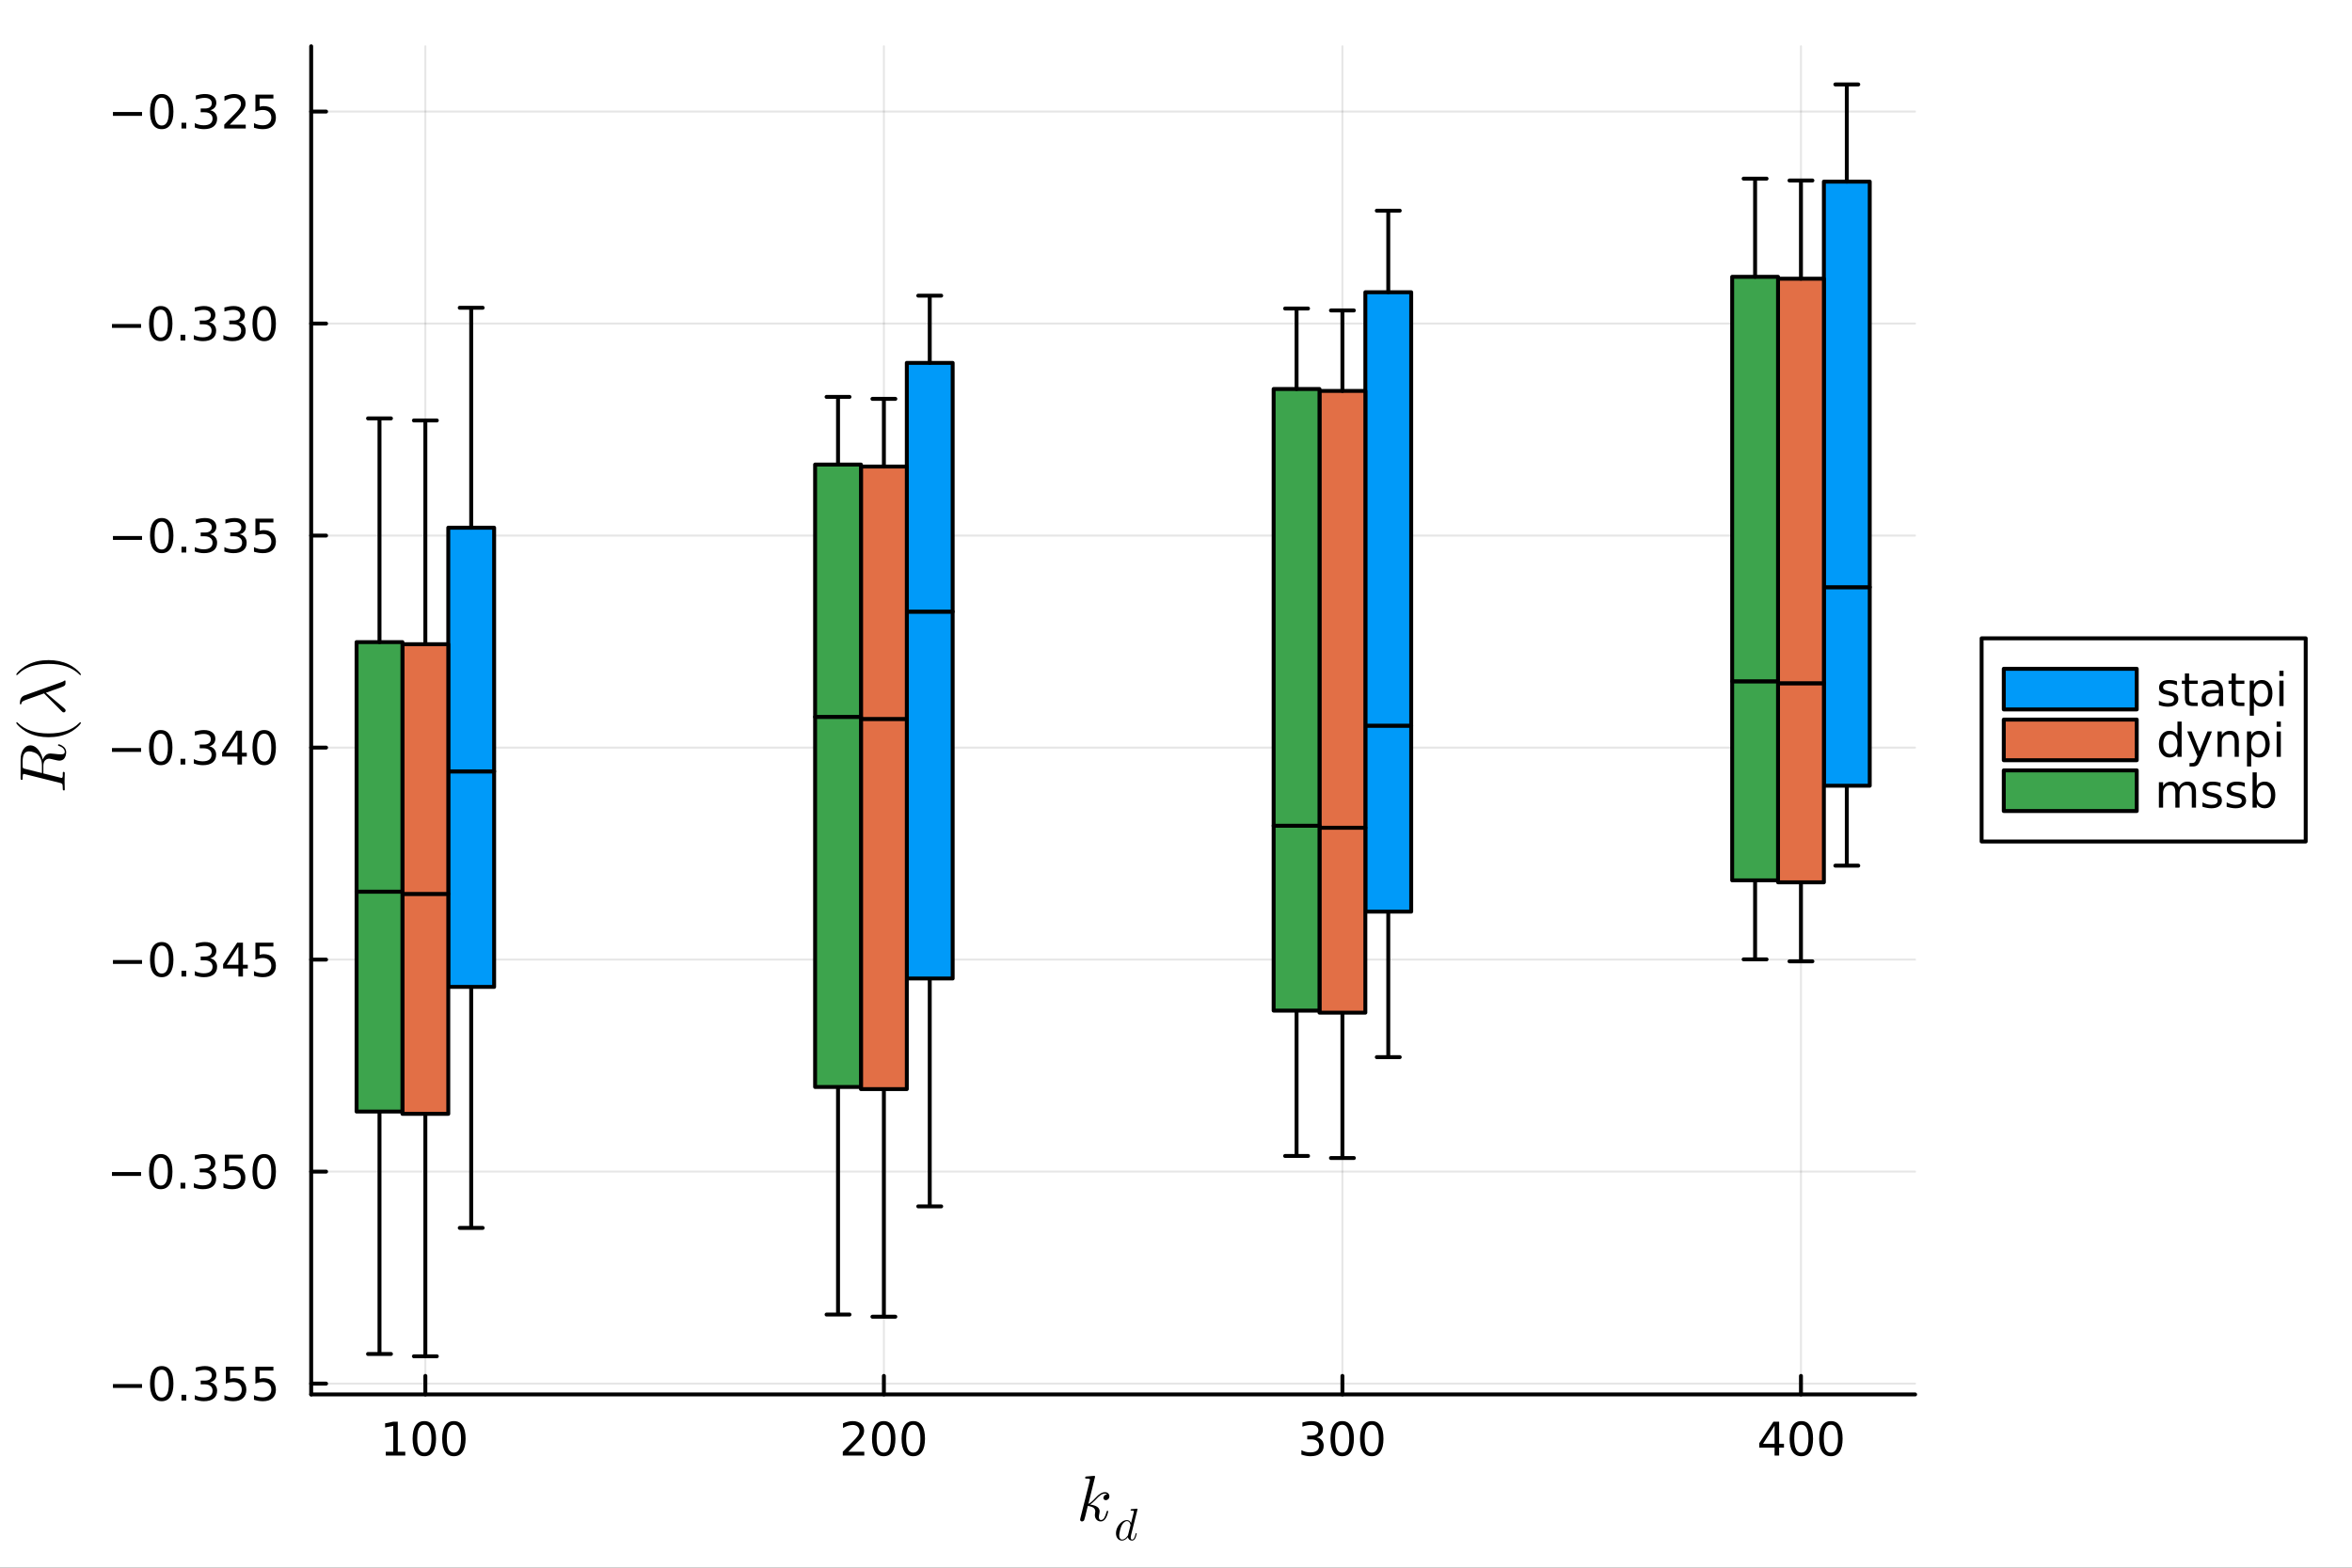 <?xml version="1.0" encoding="utf-8"?>
<svg xmlns="http://www.w3.org/2000/svg" xmlns:xlink="http://www.w3.org/1999/xlink" width="600" height="400" viewBox="0 0 2400 1600">
<rect x="0" y="0" width="2400" height="1600" fill="#333333" stroke="none"/>
<defs>
  <clipPath id="clip510">
    <rect x="0" y="0" width="2400" height="1600"/>
  </clipPath>
</defs>
<path clip-path="url(#clip510)" d="M0 1600 L2400 1600 L2400 0 L0 0  Z" fill="#ffffff" fill-rule="evenodd" fill-opacity="1"/>
<defs>
  <clipPath id="clip511">
    <rect x="480" y="0" width="1681" height="1600"/>
  </clipPath>
</defs>
<path clip-path="url(#clip510)" d="M317.528 1423.18 L1954.22 1423.18 L1954.22 47.244 L317.528 47.244  Z" fill="#ffffff" fill-rule="evenodd" fill-opacity="1"/>
<defs>
  <clipPath id="clip512">
    <rect x="317" y="47" width="1638" height="1377"/>
  </clipPath>
</defs>
<polyline clip-path="url(#clip512)" style="stroke:#000000; stroke-linecap:round; stroke-linejoin:round; stroke-width:2; stroke-opacity:0.1; fill:none" points="434.033,1423.18 434.033,47.244 "/>
<polyline clip-path="url(#clip512)" style="stroke:#000000; stroke-linecap:round; stroke-linejoin:round; stroke-width:2; stroke-opacity:0.1; fill:none" points="901.926,1423.18 901.926,47.244 "/>
<polyline clip-path="url(#clip512)" style="stroke:#000000; stroke-linecap:round; stroke-linejoin:round; stroke-width:2; stroke-opacity:0.1; fill:none" points="1369.82,1423.18 1369.82,47.244 "/>
<polyline clip-path="url(#clip512)" style="stroke:#000000; stroke-linecap:round; stroke-linejoin:round; stroke-width:2; stroke-opacity:0.1; fill:none" points="1837.71,1423.18 1837.71,47.244 "/>
<polyline clip-path="url(#clip510)" style="stroke:#000000; stroke-linecap:round; stroke-linejoin:round; stroke-width:4; stroke-opacity:1; fill:none" points="317.528,1423.18 1954.22,1423.18 "/>
<polyline clip-path="url(#clip510)" style="stroke:#000000; stroke-linecap:round; stroke-linejoin:round; stroke-width:4; stroke-opacity:1; fill:none" points="434.033,1423.18 434.033,1404.28 "/>
<polyline clip-path="url(#clip510)" style="stroke:#000000; stroke-linecap:round; stroke-linejoin:round; stroke-width:4; stroke-opacity:1; fill:none" points="901.926,1423.18 901.926,1404.28 "/>
<polyline clip-path="url(#clip510)" style="stroke:#000000; stroke-linecap:round; stroke-linejoin:round; stroke-width:4; stroke-opacity:1; fill:none" points="1369.82,1423.18 1369.82,1404.28 "/>
<polyline clip-path="url(#clip510)" style="stroke:#000000; stroke-linecap:round; stroke-linejoin:round; stroke-width:4; stroke-opacity:1; fill:none" points="1837.71,1423.18 1837.71,1404.28 "/>
<path clip-path="url(#clip510)" d="M393.64 1481.64 L401.279 1481.64 L401.279 1455.28 L392.969 1456.95 L392.969 1452.69 L401.232 1451.02 L405.908 1451.02 L405.908 1481.64 L413.547 1481.64 L413.547 1485.58 L393.64 1485.58 L393.64 1481.64 Z" fill="#000000" fill-rule="nonzero" fill-opacity="1" /><path clip-path="url(#clip510)" d="M432.991 1454.1 Q429.38 1454.1 427.552 1457.66 Q425.746 1461.2 425.746 1468.33 Q425.746 1475.44 427.552 1479.01 Q429.38 1482.55 432.991 1482.55 Q436.626 1482.55 438.431 1479.01 Q440.26 1475.44 440.26 1468.33 Q440.26 1461.2 438.431 1457.66 Q436.626 1454.1 432.991 1454.1 M432.991 1450.39 Q438.802 1450.39 441.857 1455 Q444.936 1459.58 444.936 1468.33 Q444.936 1477.06 441.857 1481.67 Q438.802 1486.25 432.991 1486.25 Q427.181 1486.25 424.103 1481.67 Q421.047 1477.06 421.047 1468.33 Q421.047 1459.58 424.103 1455 Q427.181 1450.39 432.991 1450.39 Z" fill="#000000" fill-rule="nonzero" fill-opacity="1" /><path clip-path="url(#clip510)" d="M463.153 1454.1 Q459.542 1454.1 457.714 1457.66 Q455.908 1461.2 455.908 1468.33 Q455.908 1475.44 457.714 1479.01 Q459.542 1482.55 463.153 1482.55 Q466.788 1482.55 468.593 1479.01 Q470.422 1475.44 470.422 1468.33 Q470.422 1461.2 468.593 1457.66 Q466.788 1454.1 463.153 1454.1 M463.153 1450.39 Q468.963 1450.39 472.019 1455 Q475.098 1459.58 475.098 1468.33 Q475.098 1477.06 472.019 1481.67 Q468.963 1486.25 463.153 1486.25 Q457.343 1486.25 454.264 1481.67 Q451.209 1477.06 451.209 1468.33 Q451.209 1459.58 454.264 1455 Q457.343 1450.39 463.153 1450.39 Z" fill="#000000" fill-rule="nonzero" fill-opacity="1" /><path clip-path="url(#clip510)" d="M865.618 1481.64 L881.938 1481.64 L881.938 1485.58 L859.993 1485.58 L859.993 1481.64 Q862.655 1478.89 867.239 1474.26 Q871.845 1469.61 873.026 1468.27 Q875.271 1465.74 876.151 1464.01 Q877.053 1462.25 877.053 1460.56 Q877.053 1457.8 875.109 1456.07 Q873.188 1454.33 870.086 1454.33 Q867.887 1454.33 865.433 1455.09 Q863.003 1455.86 860.225 1457.41 L860.225 1452.69 Q863.049 1451.55 865.503 1450.97 Q867.956 1450.39 869.993 1450.39 Q875.364 1450.39 878.558 1453.08 Q881.752 1455.77 881.752 1460.26 Q881.752 1462.39 880.942 1464.31 Q880.155 1466.2 878.049 1468.8 Q877.47 1469.47 874.368 1472.69 Q871.266 1475.88 865.618 1481.64 Z" fill="#000000" fill-rule="nonzero" fill-opacity="1" /><path clip-path="url(#clip510)" d="M901.752 1454.1 Q898.141 1454.1 896.313 1457.66 Q894.507 1461.2 894.507 1468.33 Q894.507 1475.44 896.313 1479.01 Q898.141 1482.55 901.752 1482.55 Q905.387 1482.55 907.192 1479.01 Q909.021 1475.44 909.021 1468.33 Q909.021 1461.2 907.192 1457.66 Q905.387 1454.1 901.752 1454.1 M901.752 1450.39 Q907.562 1450.39 910.618 1455 Q913.697 1459.58 913.697 1468.33 Q913.697 1477.06 910.618 1481.67 Q907.562 1486.25 901.752 1486.25 Q895.942 1486.25 892.863 1481.67 Q889.808 1477.06 889.808 1468.33 Q889.808 1459.58 892.863 1455 Q895.942 1450.39 901.752 1450.39 Z" fill="#000000" fill-rule="nonzero" fill-opacity="1" /><path clip-path="url(#clip510)" d="M931.914 1454.1 Q928.303 1454.1 926.474 1457.66 Q924.669 1461.2 924.669 1468.33 Q924.669 1475.44 926.474 1479.01 Q928.303 1482.55 931.914 1482.55 Q935.548 1482.55 937.354 1479.01 Q939.183 1475.44 939.183 1468.33 Q939.183 1461.2 937.354 1457.66 Q935.548 1454.1 931.914 1454.1 M931.914 1450.39 Q937.724 1450.39 940.78 1455 Q943.859 1459.58 943.859 1468.33 Q943.859 1477.06 940.78 1481.67 Q937.724 1486.25 931.914 1486.25 Q926.104 1486.25 923.025 1481.67 Q919.97 1477.06 919.97 1468.33 Q919.97 1459.58 923.025 1455 Q926.104 1450.39 931.914 1450.39 Z" fill="#000000" fill-rule="nonzero" fill-opacity="1" /><path clip-path="url(#clip510)" d="M1343.58 1466.95 Q1346.94 1467.66 1348.81 1469.93 Q1350.71 1472.2 1350.71 1475.53 Q1350.71 1480.65 1347.19 1483.45 Q1343.67 1486.25 1337.19 1486.25 Q1335.02 1486.25 1332.7 1485.81 Q1330.41 1485.39 1327.96 1484.54 L1327.96 1480.02 Q1329.9 1481.16 1332.21 1481.74 Q1334.53 1482.32 1337.05 1482.32 Q1341.45 1482.32 1343.74 1480.58 Q1346.06 1478.84 1346.06 1475.53 Q1346.06 1472.48 1343.9 1470.77 Q1341.77 1469.03 1337.96 1469.03 L1333.93 1469.03 L1333.93 1465.19 L1338.14 1465.19 Q1341.59 1465.19 1343.42 1463.82 Q1345.25 1462.43 1345.25 1459.84 Q1345.25 1457.18 1343.35 1455.77 Q1341.47 1454.33 1337.96 1454.33 Q1336.03 1454.33 1333.84 1454.75 Q1331.64 1455.16 1329 1456.04 L1329 1451.88 Q1331.66 1451.14 1333.97 1450.77 Q1336.31 1450.39 1338.37 1450.39 Q1343.7 1450.39 1346.8 1452.83 Q1349.9 1455.23 1349.9 1459.35 Q1349.9 1462.22 1348.26 1464.21 Q1346.61 1466.18 1343.58 1466.95 Z" fill="#000000" fill-rule="nonzero" fill-opacity="1" /><path clip-path="url(#clip510)" d="M1369.58 1454.1 Q1365.96 1454.1 1364.14 1457.66 Q1362.33 1461.2 1362.33 1468.33 Q1362.33 1475.44 1364.14 1479.01 Q1365.96 1482.55 1369.58 1482.55 Q1373.21 1482.55 1375.02 1479.01 Q1376.84 1475.44 1376.84 1468.33 Q1376.84 1461.2 1375.02 1457.66 Q1373.21 1454.1 1369.58 1454.1 M1369.58 1450.39 Q1375.39 1450.39 1378.44 1455 Q1381.52 1459.58 1381.52 1468.33 Q1381.52 1477.06 1378.44 1481.67 Q1375.39 1486.25 1369.58 1486.25 Q1363.77 1486.25 1360.69 1481.67 Q1357.63 1477.06 1357.63 1468.33 Q1357.63 1459.58 1360.69 1455 Q1363.77 1450.39 1369.58 1450.39 Z" fill="#000000" fill-rule="nonzero" fill-opacity="1" /><path clip-path="url(#clip510)" d="M1399.74 1454.1 Q1396.13 1454.1 1394.3 1457.66 Q1392.49 1461.2 1392.49 1468.33 Q1392.49 1475.44 1394.3 1479.01 Q1396.13 1482.55 1399.74 1482.55 Q1403.37 1482.55 1405.18 1479.01 Q1407.01 1475.44 1407.01 1468.33 Q1407.01 1461.2 1405.18 1457.66 Q1403.37 1454.1 1399.74 1454.1 M1399.74 1450.39 Q1405.55 1450.39 1408.6 1455 Q1411.68 1459.58 1411.68 1468.33 Q1411.68 1477.06 1408.6 1481.67 Q1405.55 1486.25 1399.74 1486.25 Q1393.93 1486.25 1390.85 1481.67 Q1387.79 1477.06 1387.79 1468.33 Q1387.79 1459.58 1390.85 1455 Q1393.93 1450.39 1399.74 1450.39 Z" fill="#000000" fill-rule="nonzero" fill-opacity="1" /><path clip-path="url(#clip510)" d="M1810.8 1455.09 L1799 1473.54 L1810.8 1473.54 L1810.8 1455.09 M1809.58 1451.02 L1815.45 1451.02 L1815.45 1473.54 L1820.39 1473.54 L1820.39 1477.43 L1815.45 1477.43 L1815.45 1485.58 L1810.8 1485.58 L1810.8 1477.43 L1795.2 1477.43 L1795.2 1472.92 L1809.58 1451.02 Z" fill="#000000" fill-rule="nonzero" fill-opacity="1" /><path clip-path="url(#clip510)" d="M1838.12 1454.1 Q1834.51 1454.1 1832.68 1457.66 Q1830.87 1461.2 1830.87 1468.33 Q1830.87 1475.44 1832.68 1479.01 Q1834.51 1482.55 1838.12 1482.55 Q1841.75 1482.55 1843.56 1479.01 Q1845.39 1475.44 1845.39 1468.33 Q1845.39 1461.2 1843.56 1457.66 Q1841.75 1454.1 1838.12 1454.1 M1838.12 1450.39 Q1843.93 1450.39 1846.98 1455 Q1850.06 1459.58 1850.06 1468.33 Q1850.06 1477.06 1846.98 1481.67 Q1843.93 1486.25 1838.12 1486.25 Q1832.31 1486.25 1829.23 1481.67 Q1826.17 1477.06 1826.17 1468.33 Q1826.17 1459.58 1829.23 1455 Q1832.31 1450.39 1838.12 1450.39 Z" fill="#000000" fill-rule="nonzero" fill-opacity="1" /><path clip-path="url(#clip510)" d="M1868.28 1454.1 Q1864.67 1454.1 1862.84 1457.66 Q1861.03 1461.2 1861.03 1468.33 Q1861.03 1475.44 1862.84 1479.01 Q1864.67 1482.55 1868.28 1482.55 Q1871.91 1482.55 1873.72 1479.01 Q1875.55 1475.44 1875.55 1468.33 Q1875.55 1461.2 1873.72 1457.66 Q1871.91 1454.1 1868.28 1454.1 M1868.28 1450.39 Q1874.09 1450.39 1877.14 1455 Q1880.22 1459.58 1880.22 1468.33 Q1880.22 1477.06 1877.14 1481.67 Q1874.09 1486.25 1868.28 1486.25 Q1862.47 1486.25 1859.39 1481.67 Q1856.33 1477.06 1856.33 1468.33 Q1856.33 1459.58 1859.39 1455 Q1862.47 1450.39 1868.28 1450.39 Z" fill="#000000" fill-rule="nonzero" fill-opacity="1" /><path clip-path="url(#clip510)" d="M1132.03 1527.06 Q1132.03 1528.9 1130.9 1529.99 Q1129.8 1531.09 1128.42 1531.09 Q1127.2 1531.09 1126.55 1530.38 Q1125.91 1529.67 1125.91 1528.77 Q1125.91 1528.38 1126.07 1527.9 Q1126.23 1527.38 1126.58 1526.77 Q1126.97 1526.16 1127.78 1525.71 Q1128.58 1525.26 1129.68 1525.19 Q1129.45 1524.97 1129.39 1524.94 Q1128.9 1524.55 1128 1524.42 Q1127.87 1524.36 1127.42 1524.36 Q1125.2 1524.36 1122.94 1526 Q1120.72 1527.61 1117.99 1530.67 Q1114.54 1534.24 1112.32 1535.56 Q1122.08 1536.85 1122.08 1542.49 Q1122.08 1543.42 1121.82 1544.55 Q1121.3 1546.67 1121.3 1548.22 Q1121.3 1551.31 1123.4 1551.31 Q1125.42 1551.31 1126.71 1549.25 Q1128.03 1547.19 1129.13 1543.16 Q1129.29 1542.42 1129.45 1542.2 Q1129.61 1541.97 1130.06 1541.97 Q1130.87 1541.97 1130.87 1542.62 Q1130.13 1546.38 1128.48 1549.28 Q1126.39 1552.79 1123.27 1552.79 Q1120.66 1552.79 1118.92 1550.99 Q1117.21 1549.15 1117.21 1546.26 Q1117.21 1545.55 1117.47 1543.94 Q1117.66 1543.29 1117.66 1542.55 Q1117.66 1541.04 1116.83 1539.91 Q1115.99 1538.75 1114.64 1538.17 Q1113.28 1537.59 1112.16 1537.33 Q1111.06 1537.04 1110 1536.95 Q1106.78 1550.57 1106.33 1551.41 Q1106.04 1551.99 1105.39 1552.37 Q1104.75 1552.79 1104.07 1552.79 Q1103.43 1552.79 1102.78 1552.34 Q1102.17 1551.92 1102.17 1550.93 Q1102.17 1550.41 1102.43 1549.48 L1111.99 1511.47 L1112.19 1510.19 Q1112.19 1509.8 1112.03 1509.61 Q1111.9 1509.38 1111.13 1509.22 Q1110.38 1509.06 1108.9 1509.06 Q1108.29 1509.06 1108 1509.03 Q1107.74 1508.99 1107.52 1508.83 Q1107.29 1508.64 1107.29 1508.25 Q1107.29 1507.71 1107.52 1507.42 Q1107.78 1507.09 1107.97 1507.03 Q1108.16 1506.96 1108.55 1506.93 Q1109.1 1506.9 1110.93 1506.74 Q1112.77 1506.55 1114.35 1506.42 Q1115.92 1506.29 1116.6 1506.29 Q1116.99 1506.29 1117.18 1506.48 Q1117.41 1506.64 1117.44 1506.84 L1117.47 1507 L1110.61 1534.82 Q1113.44 1533.7 1117.92 1528.7 Q1123.11 1522.91 1127.55 1522.91 Q1129.64 1522.91 1130.84 1524.19 Q1132.03 1525.45 1132.03 1527.06 Z" fill="#000000" fill-rule="nonzero" fill-opacity="1" /><path clip-path="url(#clip510)" d="M1160.76 1540.29 L1154.1 1566.98 Q1153.83 1568.17 1153.83 1569.19 Q1153.83 1571.31 1155.21 1571.31 Q1155.89 1571.31 1156.43 1570.88 Q1156.97 1570.45 1157.4 1569.55 Q1157.82 1568.65 1158.09 1567.81 Q1158.37 1566.96 1158.73 1565.6 Q1158.84 1565.06 1158.93 1564.93 Q1159.04 1564.77 1159.36 1564.77 Q1159.92 1564.77 1159.92 1565.22 Q1159.31 1568.13 1158.52 1569.8 Q1157.26 1572.34 1155.12 1572.34 Q1153.5 1572.34 1152.35 1571.35 Q1151.2 1570.36 1150.93 1568.87 Q1147.97 1572.34 1144.91 1572.34 Q1142.2 1572.34 1140.49 1570.29 Q1138.77 1568.22 1138.77 1564.95 Q1138.77 1561.66 1140.4 1558.5 Q1142.04 1555.35 1144.64 1553.38 Q1147.23 1551.42 1149.89 1551.42 Q1152.71 1551.42 1154.15 1554.38 L1156.92 1543.42 L1157.06 1542.52 Q1157.06 1542.25 1156.95 1542.11 Q1156.85 1541.95 1156.31 1541.84 Q1155.8 1541.73 1154.76 1541.73 Q1154.33 1541.73 1154.13 1541.71 Q1153.95 1541.68 1153.79 1541.57 Q1153.63 1541.44 1153.63 1541.16 Q1153.63 1540.38 1154.28 1540.29 Q1158.61 1539.79 1160.15 1539.79 Q1160.42 1539.79 1160.57 1539.93 Q1160.73 1540.04 1160.73 1540.17 L1160.76 1540.29 M1153.59 1556.49 Q1153.59 1556.29 1153.43 1555.73 Q1153.27 1555.16 1152.91 1554.38 Q1152.55 1553.59 1151.76 1553.02 Q1150.99 1552.44 1149.96 1552.44 Q1148.56 1552.44 1147.09 1553.63 Q1145.65 1554.83 1144.59 1556.86 Q1143.78 1558.48 1142.9 1561.88 Q1142.04 1565.29 1142.04 1566.98 Q1142.04 1568.02 1142.27 1568.94 Q1142.52 1569.84 1143.22 1570.59 Q1143.91 1571.31 1145 1571.31 Q1147.63 1571.31 1150.23 1568.04 Q1150.72 1567.47 1150.84 1567.25 Q1150.97 1567 1151.15 1566.32 L1153.45 1557.28 Q1153.59 1556.61 1153.59 1556.49 Z" fill="#000000" fill-rule="nonzero" fill-opacity="1" /><polyline clip-path="url(#clip512)" style="stroke:#000000; stroke-linecap:round; stroke-linejoin:round; stroke-width:2; stroke-opacity:0.1; fill:none" points="317.528,1412.14 1954.22,1412.14 "/>
<polyline clip-path="url(#clip512)" style="stroke:#000000; stroke-linecap:round; stroke-linejoin:round; stroke-width:2; stroke-opacity:0.1; fill:none" points="317.528,1195.76 1954.22,1195.76 "/>
<polyline clip-path="url(#clip512)" style="stroke:#000000; stroke-linecap:round; stroke-linejoin:round; stroke-width:2; stroke-opacity:0.1; fill:none" points="317.528,979.38 1954.22,979.38 "/>
<polyline clip-path="url(#clip512)" style="stroke:#000000; stroke-linecap:round; stroke-linejoin:round; stroke-width:2; stroke-opacity:0.1; fill:none" points="317.528,763 1954.22,763 "/>
<polyline clip-path="url(#clip512)" style="stroke:#000000; stroke-linecap:round; stroke-linejoin:round; stroke-width:2; stroke-opacity:0.1; fill:none" points="317.528,546.621 1954.22,546.621 "/>
<polyline clip-path="url(#clip512)" style="stroke:#000000; stroke-linecap:round; stroke-linejoin:round; stroke-width:2; stroke-opacity:0.1; fill:none" points="317.528,330.241 1954.22,330.241 "/>
<polyline clip-path="url(#clip512)" style="stroke:#000000; stroke-linecap:round; stroke-linejoin:round; stroke-width:2; stroke-opacity:0.1; fill:none" points="317.528,113.861 1954.22,113.861 "/>
<polyline clip-path="url(#clip510)" style="stroke:#000000; stroke-linecap:round; stroke-linejoin:round; stroke-width:4; stroke-opacity:1; fill:none" points="317.528,1423.18 317.528,47.244 "/>
<polyline clip-path="url(#clip510)" style="stroke:#000000; stroke-linecap:round; stroke-linejoin:round; stroke-width:4; stroke-opacity:1; fill:none" points="317.528,1412.14 332.725,1412.14 "/>
<polyline clip-path="url(#clip510)" style="stroke:#000000; stroke-linecap:round; stroke-linejoin:round; stroke-width:4; stroke-opacity:1; fill:none" points="317.528,1195.76 332.725,1195.76 "/>
<polyline clip-path="url(#clip510)" style="stroke:#000000; stroke-linecap:round; stroke-linejoin:round; stroke-width:4; stroke-opacity:1; fill:none" points="317.528,979.38 332.725,979.38 "/>
<polyline clip-path="url(#clip510)" style="stroke:#000000; stroke-linecap:round; stroke-linejoin:round; stroke-width:4; stroke-opacity:1; fill:none" points="317.528,763 332.725,763 "/>
<polyline clip-path="url(#clip510)" style="stroke:#000000; stroke-linecap:round; stroke-linejoin:round; stroke-width:4; stroke-opacity:1; fill:none" points="317.528,546.621 332.725,546.621 "/>
<polyline clip-path="url(#clip510)" style="stroke:#000000; stroke-linecap:round; stroke-linejoin:round; stroke-width:4; stroke-opacity:1; fill:none" points="317.528,330.241 332.725,330.241 "/>
<polyline clip-path="url(#clip510)" style="stroke:#000000; stroke-linecap:round; stroke-linejoin:round; stroke-width:4; stroke-opacity:1; fill:none" points="317.528,113.861 332.725,113.861 "/>
<path clip-path="url(#clip510)" d="M115.256 1412.59 L144.931 1412.59 L144.931 1416.53 L115.256 1416.53 L115.256 1412.59 Z" fill="#000000" fill-rule="nonzero" fill-opacity="1" /><path clip-path="url(#clip510)" d="M165.024 1397.94 Q161.413 1397.94 159.584 1401.5 Q157.778 1405.04 157.778 1412.17 Q157.778 1419.28 159.584 1422.85 Q161.413 1426.39 165.024 1426.39 Q168.658 1426.39 170.464 1422.85 Q172.292 1419.28 172.292 1412.17 Q172.292 1405.04 170.464 1401.5 Q168.658 1397.94 165.024 1397.94 M165.024 1394.23 Q170.834 1394.23 173.889 1398.84 Q176.968 1403.42 176.968 1412.17 Q176.968 1420.9 173.889 1425.51 Q170.834 1430.09 165.024 1430.09 Q159.214 1430.09 156.135 1425.51 Q153.079 1420.9 153.079 1412.17 Q153.079 1403.42 156.135 1398.84 Q159.214 1394.23 165.024 1394.23 Z" fill="#000000" fill-rule="nonzero" fill-opacity="1" /><path clip-path="url(#clip510)" d="M185.186 1423.54 L190.07 1423.54 L190.07 1429.42 L185.186 1429.42 L185.186 1423.54 Z" fill="#000000" fill-rule="nonzero" fill-opacity="1" /><path clip-path="url(#clip510)" d="M214.422 1410.79 Q217.778 1411.5 219.653 1413.77 Q221.551 1416.04 221.551 1419.37 Q221.551 1424.49 218.033 1427.29 Q214.514 1430.09 208.033 1430.09 Q205.857 1430.09 203.542 1429.65 Q201.25 1429.23 198.797 1428.38 L198.797 1423.86 Q200.741 1425 203.056 1425.58 Q205.371 1426.16 207.894 1426.16 Q212.292 1426.16 214.584 1424.42 Q216.898 1422.68 216.898 1419.37 Q216.898 1416.32 214.746 1414.6 Q212.616 1412.87 208.797 1412.87 L204.769 1412.87 L204.769 1409.03 L208.982 1409.03 Q212.431 1409.03 214.26 1407.66 Q216.088 1406.27 216.088 1403.68 Q216.088 1401.02 214.19 1399.61 Q212.315 1398.17 208.797 1398.17 Q206.875 1398.17 204.676 1398.59 Q202.477 1399 199.838 1399.88 L199.838 1395.72 Q202.5 1394.98 204.815 1394.61 Q207.153 1394.23 209.213 1394.23 Q214.537 1394.23 217.639 1396.67 Q220.741 1399.07 220.741 1403.19 Q220.741 1406.06 219.098 1408.05 Q217.454 1410.02 214.422 1410.79 Z" fill="#000000" fill-rule="nonzero" fill-opacity="1" /><path clip-path="url(#clip510)" d="M230.463 1394.86 L248.82 1394.86 L248.82 1398.79 L234.746 1398.79 L234.746 1407.27 Q235.764 1406.92 236.783 1406.76 Q237.801 1406.57 238.82 1406.57 Q244.607 1406.57 247.986 1409.74 Q251.366 1412.92 251.366 1418.33 Q251.366 1423.91 247.894 1427.01 Q244.421 1430.09 238.102 1430.09 Q235.926 1430.09 233.658 1429.72 Q231.412 1429.35 229.005 1428.61 L229.005 1423.91 Q231.088 1425.04 233.31 1425.6 Q235.533 1426.16 238.009 1426.16 Q242.014 1426.16 244.352 1424.05 Q246.69 1421.94 246.69 1418.33 Q246.69 1414.72 244.352 1412.61 Q242.014 1410.51 238.009 1410.51 Q236.135 1410.51 234.26 1410.92 Q232.408 1411.34 230.463 1412.22 L230.463 1394.86 Z" fill="#000000" fill-rule="nonzero" fill-opacity="1" /><path clip-path="url(#clip510)" d="M260.625 1394.86 L278.981 1394.86 L278.981 1398.79 L264.907 1398.79 L264.907 1407.27 Q265.926 1406.92 266.945 1406.76 Q267.963 1406.57 268.982 1406.57 Q274.769 1406.57 278.148 1409.74 Q281.528 1412.92 281.528 1418.33 Q281.528 1423.91 278.056 1427.01 Q274.583 1430.09 268.264 1430.09 Q266.088 1430.09 263.82 1429.72 Q261.574 1429.35 259.167 1428.61 L259.167 1423.91 Q261.25 1425.04 263.472 1425.6 Q265.695 1426.16 268.171 1426.16 Q272.176 1426.16 274.514 1424.05 Q276.852 1421.94 276.852 1418.33 Q276.852 1414.72 274.514 1412.61 Q272.176 1410.51 268.171 1410.51 Q266.296 1410.51 264.421 1410.92 Q262.57 1411.34 260.625 1412.22 L260.625 1394.86 Z" fill="#000000" fill-rule="nonzero" fill-opacity="1" /><path clip-path="url(#clip510)" d="M114.26 1196.21 L143.936 1196.21 L143.936 1200.15 L114.26 1200.15 L114.26 1196.21 Z" fill="#000000" fill-rule="nonzero" fill-opacity="1" /><path clip-path="url(#clip510)" d="M164.028 1181.56 Q160.417 1181.56 158.589 1185.12 Q156.783 1188.67 156.783 1195.79 Q156.783 1202.9 158.589 1206.47 Q160.417 1210.01 164.028 1210.01 Q167.663 1210.01 169.468 1206.47 Q171.297 1202.9 171.297 1195.79 Q171.297 1188.67 169.468 1185.12 Q167.663 1181.56 164.028 1181.56 M164.028 1177.85 Q169.839 1177.85 172.894 1182.46 Q175.973 1187.04 175.973 1195.79 Q175.973 1204.52 172.894 1209.13 Q169.839 1213.71 164.028 1213.71 Q158.218 1213.71 155.14 1209.13 Q152.084 1204.52 152.084 1195.79 Q152.084 1187.04 155.14 1182.46 Q158.218 1177.85 164.028 1177.85 Z" fill="#000000" fill-rule="nonzero" fill-opacity="1" /><path clip-path="url(#clip510)" d="M184.19 1207.16 L189.075 1207.16 L189.075 1213.04 L184.19 1213.04 L184.19 1207.16 Z" fill="#000000" fill-rule="nonzero" fill-opacity="1" /><path clip-path="url(#clip510)" d="M213.426 1194.41 Q216.783 1195.12 218.658 1197.39 Q220.556 1199.66 220.556 1202.99 Q220.556 1208.11 217.037 1210.91 Q213.519 1213.71 207.037 1213.71 Q204.862 1213.71 202.547 1213.27 Q200.255 1212.85 197.801 1212 L197.801 1207.48 Q199.746 1208.62 202.061 1209.2 Q204.375 1209.78 206.899 1209.78 Q211.297 1209.78 213.588 1208.04 Q215.903 1206.3 215.903 1202.99 Q215.903 1199.94 213.75 1198.23 Q211.621 1196.49 207.801 1196.49 L203.774 1196.49 L203.774 1192.65 L207.987 1192.65 Q211.436 1192.65 213.264 1191.28 Q215.093 1189.89 215.093 1187.3 Q215.093 1184.64 213.195 1183.23 Q211.32 1181.79 207.801 1181.79 Q205.88 1181.79 203.681 1182.21 Q201.482 1182.62 198.843 1183.5 L198.843 1179.34 Q201.505 1178.6 203.82 1178.23 Q206.158 1177.85 208.218 1177.85 Q213.542 1177.85 216.644 1180.29 Q219.746 1182.69 219.746 1186.81 Q219.746 1189.68 218.102 1191.67 Q216.459 1193.64 213.426 1194.41 Z" fill="#000000" fill-rule="nonzero" fill-opacity="1" /><path clip-path="url(#clip510)" d="M229.468 1178.48 L247.824 1178.48 L247.824 1182.42 L233.75 1182.42 L233.75 1190.89 Q234.769 1190.54 235.787 1190.38 Q236.806 1190.19 237.824 1190.19 Q243.611 1190.19 246.991 1193.36 Q250.371 1196.54 250.371 1201.95 Q250.371 1207.53 246.898 1210.63 Q243.426 1213.71 237.107 1213.71 Q234.931 1213.71 232.662 1213.34 Q230.417 1212.97 228.01 1212.23 L228.01 1207.53 Q230.093 1208.66 232.315 1209.22 Q234.537 1209.78 237.014 1209.78 Q241.019 1209.78 243.357 1207.67 Q245.695 1205.56 245.695 1201.95 Q245.695 1198.34 243.357 1196.23 Q241.019 1194.13 237.014 1194.13 Q235.139 1194.13 233.264 1194.54 Q231.412 1194.96 229.468 1195.84 L229.468 1178.48 Z" fill="#000000" fill-rule="nonzero" fill-opacity="1" /><path clip-path="url(#clip510)" d="M269.583 1181.56 Q265.972 1181.56 264.144 1185.12 Q262.338 1188.67 262.338 1195.79 Q262.338 1202.9 264.144 1206.47 Q265.972 1210.01 269.583 1210.01 Q273.218 1210.01 275.023 1206.47 Q276.852 1202.9 276.852 1195.79 Q276.852 1188.67 275.023 1185.12 Q273.218 1181.56 269.583 1181.56 M269.583 1177.85 Q275.394 1177.85 278.449 1182.46 Q281.528 1187.04 281.528 1195.79 Q281.528 1204.52 278.449 1209.13 Q275.394 1213.71 269.583 1213.71 Q263.773 1213.71 260.695 1209.13 Q257.639 1204.52 257.639 1195.79 Q257.639 1187.04 260.695 1182.46 Q263.773 1177.85 269.583 1177.85 Z" fill="#000000" fill-rule="nonzero" fill-opacity="1" /><path clip-path="url(#clip510)" d="M115.256 979.832 L144.931 979.832 L144.931 983.767 L115.256 983.767 L115.256 979.832 Z" fill="#000000" fill-rule="nonzero" fill-opacity="1" /><path clip-path="url(#clip510)" d="M165.024 965.179 Q161.413 965.179 159.584 968.744 Q157.778 972.285 157.778 979.415 Q157.778 986.521 159.584 990.086 Q161.413 993.628 165.024 993.628 Q168.658 993.628 170.464 990.086 Q172.292 986.521 172.292 979.415 Q172.292 972.285 170.464 968.744 Q168.658 965.179 165.024 965.179 M165.024 961.475 Q170.834 961.475 173.889 966.082 Q176.968 970.665 176.968 979.415 Q176.968 988.142 173.889 992.748 Q170.834 997.331 165.024 997.331 Q159.214 997.331 156.135 992.748 Q153.079 988.142 153.079 979.415 Q153.079 970.665 156.135 966.082 Q159.214 961.475 165.024 961.475 Z" fill="#000000" fill-rule="nonzero" fill-opacity="1" /><path clip-path="url(#clip510)" d="M185.186 990.781 L190.07 990.781 L190.07 996.66 L185.186 996.66 L185.186 990.781 Z" fill="#000000" fill-rule="nonzero" fill-opacity="1" /><path clip-path="url(#clip510)" d="M214.422 978.026 Q217.778 978.744 219.653 981.012 Q221.551 983.281 221.551 986.614 Q221.551 991.73 218.033 994.531 Q214.514 997.331 208.033 997.331 Q205.857 997.331 203.542 996.892 Q201.25 996.475 198.797 995.618 L198.797 991.105 Q200.741 992.239 203.056 992.818 Q205.371 993.396 207.894 993.396 Q212.292 993.396 214.584 991.66 Q216.898 989.924 216.898 986.614 Q216.898 983.558 214.746 981.845 Q212.616 980.109 208.797 980.109 L204.769 980.109 L204.769 976.267 L208.982 976.267 Q212.431 976.267 214.26 974.901 Q216.088 973.512 216.088 970.92 Q216.088 968.258 214.19 966.845 Q212.315 965.41 208.797 965.41 Q206.875 965.41 204.676 965.827 Q202.477 966.244 199.838 967.123 L199.838 962.957 Q202.5 962.216 204.815 961.846 Q207.153 961.475 209.213 961.475 Q214.537 961.475 217.639 963.906 Q220.741 966.313 220.741 970.433 Q220.741 973.304 219.098 975.295 Q217.454 977.262 214.422 978.026 Z" fill="#000000" fill-rule="nonzero" fill-opacity="1" /><path clip-path="url(#clip510)" d="M243.264 966.174 L231.459 984.623 L243.264 984.623 L243.264 966.174 M242.037 962.1 L247.917 962.1 L247.917 984.623 L252.847 984.623 L252.847 988.512 L247.917 988.512 L247.917 996.66 L243.264 996.66 L243.264 988.512 L227.662 988.512 L227.662 983.998 L242.037 962.1 Z" fill="#000000" fill-rule="nonzero" fill-opacity="1" /><path clip-path="url(#clip510)" d="M260.625 962.1 L278.981 962.1 L278.981 966.035 L264.907 966.035 L264.907 974.507 Q265.926 974.16 266.945 973.998 Q267.963 973.813 268.982 973.813 Q274.769 973.813 278.148 976.984 Q281.528 980.156 281.528 985.572 Q281.528 991.151 278.056 994.253 Q274.583 997.331 268.264 997.331 Q266.088 997.331 263.82 996.961 Q261.574 996.591 259.167 995.85 L259.167 991.151 Q261.25 992.285 263.472 992.841 Q265.695 993.396 268.171 993.396 Q272.176 993.396 274.514 991.29 Q276.852 989.183 276.852 985.572 Q276.852 981.961 274.514 979.855 Q272.176 977.748 268.171 977.748 Q266.296 977.748 264.421 978.165 Q262.57 978.582 260.625 979.461 L260.625 962.1 Z" fill="#000000" fill-rule="nonzero" fill-opacity="1" /><path clip-path="url(#clip510)" d="M114.26 763.452 L143.936 763.452 L143.936 767.387 L114.26 767.387 L114.26 763.452 Z" fill="#000000" fill-rule="nonzero" fill-opacity="1" /><path clip-path="url(#clip510)" d="M164.028 748.799 Q160.417 748.799 158.589 752.364 Q156.783 755.905 156.783 763.035 Q156.783 770.142 158.589 773.706 Q160.417 777.248 164.028 777.248 Q167.663 777.248 169.468 773.706 Q171.297 770.142 171.297 763.035 Q171.297 755.905 169.468 752.364 Q167.663 748.799 164.028 748.799 M164.028 745.095 Q169.839 745.095 172.894 749.702 Q175.973 754.285 175.973 763.035 Q175.973 771.762 172.894 776.368 Q169.839 780.952 164.028 780.952 Q158.218 780.952 155.14 776.368 Q152.084 771.762 152.084 763.035 Q152.084 754.285 155.14 749.702 Q158.218 745.095 164.028 745.095 Z" fill="#000000" fill-rule="nonzero" fill-opacity="1" /><path clip-path="url(#clip510)" d="M184.19 774.401 L189.075 774.401 L189.075 780.28 L184.19 780.28 L184.19 774.401 Z" fill="#000000" fill-rule="nonzero" fill-opacity="1" /><path clip-path="url(#clip510)" d="M213.426 761.646 Q216.783 762.364 218.658 764.632 Q220.556 766.901 220.556 770.234 Q220.556 775.35 217.037 778.151 Q213.519 780.952 207.037 780.952 Q204.862 780.952 202.547 780.512 Q200.255 780.095 197.801 779.239 L197.801 774.725 Q199.746 775.859 202.061 776.438 Q204.375 777.016 206.899 777.016 Q211.297 777.016 213.588 775.28 Q215.903 773.544 215.903 770.234 Q215.903 767.179 213.75 765.466 Q211.621 763.73 207.801 763.73 L203.774 763.73 L203.774 759.887 L207.987 759.887 Q211.436 759.887 213.264 758.521 Q215.093 757.132 215.093 754.54 Q215.093 751.878 213.195 750.466 Q211.32 749.031 207.801 749.031 Q205.88 749.031 203.681 749.447 Q201.482 749.864 198.843 750.743 L198.843 746.577 Q201.505 745.836 203.82 745.466 Q206.158 745.095 208.218 745.095 Q213.542 745.095 216.644 747.526 Q219.746 749.933 219.746 754.054 Q219.746 756.924 218.102 758.915 Q216.459 760.882 213.426 761.646 Z" fill="#000000" fill-rule="nonzero" fill-opacity="1" /><path clip-path="url(#clip510)" d="M242.269 749.794 L230.463 768.243 L242.269 768.243 L242.269 749.794 M241.042 745.72 L246.921 745.72 L246.921 768.243 L251.852 768.243 L251.852 772.132 L246.921 772.132 L246.921 780.28 L242.269 780.28 L242.269 772.132 L226.667 772.132 L226.667 767.618 L241.042 745.72 Z" fill="#000000" fill-rule="nonzero" fill-opacity="1" /><path clip-path="url(#clip510)" d="M269.583 748.799 Q265.972 748.799 264.144 752.364 Q262.338 755.905 262.338 763.035 Q262.338 770.142 264.144 773.706 Q265.972 777.248 269.583 777.248 Q273.218 777.248 275.023 773.706 Q276.852 770.142 276.852 763.035 Q276.852 755.905 275.023 752.364 Q273.218 748.799 269.583 748.799 M269.583 745.095 Q275.394 745.095 278.449 749.702 Q281.528 754.285 281.528 763.035 Q281.528 771.762 278.449 776.368 Q275.394 780.952 269.583 780.952 Q263.773 780.952 260.695 776.368 Q257.639 771.762 257.639 763.035 Q257.639 754.285 260.695 749.702 Q263.773 745.095 269.583 745.095 Z" fill="#000000" fill-rule="nonzero" fill-opacity="1" /><path clip-path="url(#clip510)" d="M115.256 547.072 L144.931 547.072 L144.931 551.007 L115.256 551.007 L115.256 547.072 Z" fill="#000000" fill-rule="nonzero" fill-opacity="1" /><path clip-path="url(#clip510)" d="M165.024 532.419 Q161.413 532.419 159.584 535.984 Q157.778 539.526 157.778 546.655 Q157.778 553.762 159.584 557.327 Q161.413 560.868 165.024 560.868 Q168.658 560.868 170.464 557.327 Q172.292 553.762 172.292 546.655 Q172.292 539.526 170.464 535.984 Q168.658 532.419 165.024 532.419 M165.024 528.716 Q170.834 528.716 173.889 533.322 Q176.968 537.905 176.968 546.655 Q176.968 555.382 173.889 559.989 Q170.834 564.572 165.024 564.572 Q159.214 564.572 156.135 559.989 Q153.079 555.382 153.079 546.655 Q153.079 537.905 156.135 533.322 Q159.214 528.716 165.024 528.716 Z" fill="#000000" fill-rule="nonzero" fill-opacity="1" /><path clip-path="url(#clip510)" d="M185.186 558.021 L190.07 558.021 L190.07 563.901 L185.186 563.901 L185.186 558.021 Z" fill="#000000" fill-rule="nonzero" fill-opacity="1" /><path clip-path="url(#clip510)" d="M214.422 545.266 Q217.778 545.984 219.653 548.253 Q221.551 550.521 221.551 553.854 Q221.551 558.97 218.033 561.771 Q214.514 564.572 208.033 564.572 Q205.857 564.572 203.542 564.132 Q201.25 563.715 198.797 562.859 L198.797 558.345 Q200.741 559.479 203.056 560.058 Q205.371 560.637 207.894 560.637 Q212.292 560.637 214.584 558.901 Q216.898 557.165 216.898 553.854 Q216.898 550.799 214.746 549.086 Q212.616 547.35 208.797 547.35 L204.769 547.35 L204.769 543.507 L208.982 543.507 Q212.431 543.507 214.26 542.141 Q216.088 540.753 216.088 538.16 Q216.088 535.498 214.19 534.086 Q212.315 532.651 208.797 532.651 Q206.875 532.651 204.676 533.067 Q202.477 533.484 199.838 534.364 L199.838 530.197 Q202.5 529.456 204.815 529.086 Q207.153 528.716 209.213 528.716 Q214.537 528.716 217.639 531.146 Q220.741 533.554 220.741 537.674 Q220.741 540.544 219.098 542.535 Q217.454 544.503 214.422 545.266 Z" fill="#000000" fill-rule="nonzero" fill-opacity="1" /><path clip-path="url(#clip510)" d="M244.584 545.266 Q247.94 545.984 249.815 548.253 Q251.713 550.521 251.713 553.854 Q251.713 558.97 248.195 561.771 Q244.676 564.572 238.195 564.572 Q236.019 564.572 233.704 564.132 Q231.412 563.715 228.959 562.859 L228.959 558.345 Q230.903 559.479 233.218 560.058 Q235.533 560.637 238.056 560.637 Q242.454 560.637 244.746 558.901 Q247.06 557.165 247.06 553.854 Q247.06 550.799 244.908 549.086 Q242.778 547.35 238.959 547.35 L234.931 547.35 L234.931 543.507 L239.144 543.507 Q242.593 543.507 244.421 542.141 Q246.25 540.753 246.25 538.16 Q246.25 535.498 244.352 534.086 Q242.477 532.651 238.959 532.651 Q237.037 532.651 234.838 533.067 Q232.639 533.484 230 534.364 L230 530.197 Q232.662 529.456 234.977 529.086 Q237.315 528.716 239.375 528.716 Q244.699 528.716 247.801 531.146 Q250.903 533.554 250.903 537.674 Q250.903 540.544 249.259 542.535 Q247.616 544.503 244.584 545.266 Z" fill="#000000" fill-rule="nonzero" fill-opacity="1" /><path clip-path="url(#clip510)" d="M260.625 529.341 L278.981 529.341 L278.981 533.276 L264.907 533.276 L264.907 541.748 Q265.926 541.401 266.945 541.239 Q267.963 541.053 268.982 541.053 Q274.769 541.053 278.148 544.225 Q281.528 547.396 281.528 552.813 Q281.528 558.391 278.056 561.493 Q274.583 564.572 268.264 564.572 Q266.088 564.572 263.82 564.202 Q261.574 563.831 259.167 563.09 L259.167 558.391 Q261.25 559.526 263.472 560.081 Q265.695 560.637 268.171 560.637 Q272.176 560.637 274.514 558.53 Q276.852 556.424 276.852 552.813 Q276.852 549.202 274.514 547.095 Q272.176 544.989 268.171 544.989 Q266.296 544.989 264.421 545.405 Q262.57 545.822 260.625 546.702 L260.625 529.341 Z" fill="#000000" fill-rule="nonzero" fill-opacity="1" /><path clip-path="url(#clip510)" d="M114.26 330.692 L143.936 330.692 L143.936 334.627 L114.26 334.627 L114.26 330.692 Z" fill="#000000" fill-rule="nonzero" fill-opacity="1" /><path clip-path="url(#clip510)" d="M164.028 316.039 Q160.417 316.039 158.589 319.604 Q156.783 323.146 156.783 330.276 Q156.783 337.382 158.589 340.947 Q160.417 344.488 164.028 344.488 Q167.663 344.488 169.468 340.947 Q171.297 337.382 171.297 330.276 Q171.297 323.146 169.468 319.604 Q167.663 316.039 164.028 316.039 M164.028 312.336 Q169.839 312.336 172.894 316.942 Q175.973 321.526 175.973 330.276 Q175.973 339.002 172.894 343.609 Q169.839 348.192 164.028 348.192 Q158.218 348.192 155.14 343.609 Q152.084 339.002 152.084 330.276 Q152.084 321.526 155.14 316.942 Q158.218 312.336 164.028 312.336 Z" fill="#000000" fill-rule="nonzero" fill-opacity="1" /><path clip-path="url(#clip510)" d="M184.19 341.641 L189.075 341.641 L189.075 347.521 L184.19 347.521 L184.19 341.641 Z" fill="#000000" fill-rule="nonzero" fill-opacity="1" /><path clip-path="url(#clip510)" d="M213.426 328.887 Q216.783 329.604 218.658 331.873 Q220.556 334.141 220.556 337.475 Q220.556 342.59 217.037 345.391 Q213.519 348.192 207.037 348.192 Q204.862 348.192 202.547 347.752 Q200.255 347.336 197.801 346.479 L197.801 341.965 Q199.746 343.1 202.061 343.678 Q204.375 344.257 206.899 344.257 Q211.297 344.257 213.588 342.521 Q215.903 340.785 215.903 337.475 Q215.903 334.419 213.75 332.706 Q211.621 330.97 207.801 330.97 L203.774 330.97 L203.774 327.127 L207.987 327.127 Q211.436 327.127 213.264 325.762 Q215.093 324.373 215.093 321.78 Q215.093 319.118 213.195 317.706 Q211.32 316.271 207.801 316.271 Q205.88 316.271 203.681 316.688 Q201.482 317.104 198.843 317.984 L198.843 313.817 Q201.505 313.077 203.82 312.706 Q206.158 312.336 208.218 312.336 Q213.542 312.336 216.644 314.766 Q219.746 317.174 219.746 321.294 Q219.746 324.164 218.102 326.155 Q216.459 328.123 213.426 328.887 Z" fill="#000000" fill-rule="nonzero" fill-opacity="1" /><path clip-path="url(#clip510)" d="M243.588 328.887 Q246.945 329.604 248.82 331.873 Q250.718 334.141 250.718 337.475 Q250.718 342.59 247.199 345.391 Q243.681 348.192 237.199 348.192 Q235.023 348.192 232.709 347.752 Q230.417 347.336 227.963 346.479 L227.963 341.965 Q229.908 343.1 232.222 343.678 Q234.537 344.257 237.06 344.257 Q241.459 344.257 243.75 342.521 Q246.065 340.785 246.065 337.475 Q246.065 334.419 243.912 332.706 Q241.783 330.97 237.963 330.97 L233.935 330.97 L233.935 327.127 L238.148 327.127 Q241.597 327.127 243.426 325.762 Q245.255 324.373 245.255 321.78 Q245.255 319.118 243.357 317.706 Q241.482 316.271 237.963 316.271 Q236.042 316.271 233.843 316.688 Q231.644 317.104 229.005 317.984 L229.005 313.817 Q231.667 313.077 233.982 312.706 Q236.32 312.336 238.38 312.336 Q243.704 312.336 246.806 314.766 Q249.908 317.174 249.908 321.294 Q249.908 324.164 248.264 326.155 Q246.621 328.123 243.588 328.887 Z" fill="#000000" fill-rule="nonzero" fill-opacity="1" /><path clip-path="url(#clip510)" d="M269.583 316.039 Q265.972 316.039 264.144 319.604 Q262.338 323.146 262.338 330.276 Q262.338 337.382 264.144 340.947 Q265.972 344.488 269.583 344.488 Q273.218 344.488 275.023 340.947 Q276.852 337.382 276.852 330.276 Q276.852 323.146 275.023 319.604 Q273.218 316.039 269.583 316.039 M269.583 312.336 Q275.394 312.336 278.449 316.942 Q281.528 321.526 281.528 330.276 Q281.528 339.002 278.449 343.609 Q275.394 348.192 269.583 348.192 Q263.773 348.192 260.695 343.609 Q257.639 339.002 257.639 330.276 Q257.639 321.526 260.695 316.942 Q263.773 312.336 269.583 312.336 Z" fill="#000000" fill-rule="nonzero" fill-opacity="1" /><path clip-path="url(#clip510)" d="M115.256 114.312 L144.931 114.312 L144.931 118.248 L115.256 118.248 L115.256 114.312 Z" fill="#000000" fill-rule="nonzero" fill-opacity="1" /><path clip-path="url(#clip510)" d="M165.024 99.66 Q161.413 99.66 159.584 103.225 Q157.778 106.766 157.778 113.896 Q157.778 121.002 159.584 124.567 Q161.413 128.109 165.024 128.109 Q168.658 128.109 170.464 124.567 Q172.292 121.002 172.292 113.896 Q172.292 106.766 170.464 103.225 Q168.658 99.66 165.024 99.66 M165.024 95.956 Q170.834 95.956 173.889 100.562 Q176.968 105.146 176.968 113.896 Q176.968 122.623 173.889 127.229 Q170.834 131.812 165.024 131.812 Q159.214 131.812 156.135 127.229 Q153.079 122.623 153.079 113.896 Q153.079 105.146 156.135 100.562 Q159.214 95.956 165.024 95.956 Z" fill="#000000" fill-rule="nonzero" fill-opacity="1" /><path clip-path="url(#clip510)" d="M185.186 125.261 L190.07 125.261 L190.07 131.141 L185.186 131.141 L185.186 125.261 Z" fill="#000000" fill-rule="nonzero" fill-opacity="1" /><path clip-path="url(#clip510)" d="M214.422 112.507 Q217.778 113.224 219.653 115.493 Q221.551 117.761 221.551 121.095 Q221.551 126.21 218.033 129.011 Q214.514 131.812 208.033 131.812 Q205.857 131.812 203.542 131.373 Q201.25 130.956 198.797 130.099 L198.797 125.585 Q200.741 126.72 203.056 127.298 Q205.371 127.877 207.894 127.877 Q212.292 127.877 214.584 126.141 Q216.898 124.405 216.898 121.095 Q216.898 118.039 214.746 116.326 Q212.616 114.59 208.797 114.59 L204.769 114.59 L204.769 110.748 L208.982 110.748 Q212.431 110.748 214.26 109.382 Q216.088 107.993 216.088 105.4 Q216.088 102.738 214.19 101.326 Q212.315 99.891 208.797 99.891 Q206.875 99.891 204.676 100.308 Q202.477 100.725 199.838 101.604 L199.838 97.438 Q202.5 96.697 204.815 96.326 Q207.153 95.956 209.213 95.956 Q214.537 95.956 217.639 98.387 Q220.741 100.794 220.741 104.914 Q220.741 107.785 219.098 109.775 Q217.454 111.743 214.422 112.507 Z" fill="#000000" fill-rule="nonzero" fill-opacity="1" /><path clip-path="url(#clip510)" d="M234.445 127.206 L250.764 127.206 L250.764 131.141 L228.82 131.141 L228.82 127.206 Q231.482 124.451 236.065 119.822 Q240.672 115.169 241.852 113.826 Q244.097 111.303 244.977 109.567 Q245.88 107.808 245.88 106.118 Q245.88 103.363 243.935 101.627 Q242.014 99.891 238.912 99.891 Q236.713 99.891 234.26 100.655 Q231.829 101.419 229.051 102.97 L229.051 98.248 Q231.875 97.113 234.329 96.535 Q236.783 95.956 238.82 95.956 Q244.19 95.956 247.384 98.641 Q250.579 101.326 250.579 105.817 Q250.579 107.947 249.769 109.868 Q248.982 111.766 246.875 114.359 Q246.296 115.03 243.195 118.248 Q240.093 121.442 234.445 127.206 Z" fill="#000000" fill-rule="nonzero" fill-opacity="1" /><path clip-path="url(#clip510)" d="M260.625 96.581 L278.981 96.581 L278.981 100.516 L264.907 100.516 L264.907 108.988 Q265.926 108.641 266.945 108.479 Q267.963 108.294 268.982 108.294 Q274.769 108.294 278.148 111.465 Q281.528 114.636 281.528 120.053 Q281.528 125.632 278.056 128.734 Q274.583 131.812 268.264 131.812 Q266.088 131.812 263.82 131.442 Q261.574 131.072 259.167 130.331 L259.167 125.632 Q261.25 126.766 263.472 127.322 Q265.695 127.877 268.171 127.877 Q272.176 127.877 274.514 125.771 Q276.852 123.664 276.852 120.053 Q276.852 116.442 274.514 114.336 Q272.176 112.229 268.171 112.229 Q266.296 112.229 264.421 112.646 Q262.57 113.062 260.625 113.942 L260.625 96.581 Z" fill="#000000" fill-rule="nonzero" fill-opacity="1" /><path clip-path="url(#clip510)" d="M29.595 766.825 Q28.532 766.825 27.663 767.115 Q26.761 767.372 26.149 767.791 Q25.505 768.178 25.022 768.918 Q24.506 769.659 24.184 770.271 Q23.862 770.883 23.669 771.913 Q23.444 772.944 23.347 773.62 Q23.218 774.297 23.154 775.456 Q23.089 776.615 23.089 777.195 Q23.089 777.743 23.089 778.838 Q23.089 782.284 23.154 782.863 Q23.282 783.733 23.798 784.055 Q24.281 784.377 25.601 784.699 L42.799 788.983 L42.799 781.607 Q42.799 777.582 41.672 774.812 Q40.545 772.042 38.967 770.464 Q37.228 768.725 34.426 767.791 Q31.624 766.825 29.595 766.825 M59.965 759.643 Q60.319 759.643 61.124 759.933 Q61.929 760.19 63.057 760.835 Q64.152 761.479 65.15 762.348 Q66.148 763.218 66.825 764.603 Q67.533 765.988 67.533 767.566 Q67.533 767.952 67.501 768.339 Q67.501 768.725 67.34 769.691 Q67.211 770.625 66.954 771.398 Q66.728 772.171 66.181 773.137 Q65.665 774.103 64.957 774.78 Q64.216 775.424 63.057 775.875 Q61.865 776.326 60.416 776.326 Q59.128 776.326 54.812 775.263 Q51.141 774.329 50.239 774.329 Q49.24 774.329 48.306 774.651 Q47.373 774.941 46.406 775.682 Q45.44 776.39 44.86 777.904 Q44.248 779.417 44.248 781.543 L44.248 789.369 L61.736 793.749 Q61.769 793.749 62.219 793.846 Q62.638 793.942 62.864 793.942 Q63.282 793.942 63.54 793.685 Q63.797 793.395 63.926 792.686 Q64.023 791.978 64.055 791.43 Q64.055 790.85 64.055 789.659 Q64.055 788.177 64.313 787.92 Q64.474 787.791 64.764 787.791 Q65.215 787.791 65.537 787.92 Q65.826 788.016 65.923 788.274 Q66.02 788.499 66.052 788.66 Q66.084 788.822 66.084 789.111 L65.891 797.485 L66.084 805.794 Q66.084 806.728 65.343 806.728 Q64.699 806.728 64.442 806.503 Q64.152 806.277 64.12 805.987 Q64.055 805.697 64.055 804.957 Q64.055 803.346 63.959 802.38 Q63.862 801.414 63.733 800.802 Q63.572 800.158 63.121 799.836 Q62.67 799.482 62.284 799.321 Q61.865 799.16 60.931 798.934 L25.505 790.11 Q24.442 789.852 24.281 789.852 Q23.669 789.852 23.508 790.239 Q23.315 790.593 23.218 791.623 L23.089 794.135 Q23.089 794.908 23.057 795.23 Q23.025 795.52 22.864 795.746 Q22.703 795.971 22.349 795.971 Q21.447 795.971 21.253 795.585 Q21.028 795.198 21.028 794.071 L21.028 775.263 Q21.028 768.854 23.83 764.796 Q26.632 760.706 30.915 760.706 Q32.848 760.706 34.651 761.575 Q36.455 762.445 37.872 763.894 Q39.289 765.311 40.48 767.211 Q41.64 769.112 42.445 771.14 Q43.218 773.137 43.669 775.198 Q43.991 774.297 44.474 773.459 Q44.957 772.59 45.859 771.495 Q46.761 770.368 48.21 769.691 Q49.659 769.015 51.43 769.015 Q52.687 769.015 54.554 769.273 Q59.868 769.917 62.058 769.917 Q64.152 769.917 65.118 769.369 Q66.084 768.822 66.084 767.276 Q66.084 765.762 64.731 764.087 Q63.347 762.38 60.094 761.285 Q59.16 761.028 59.16 760.416 Q59.16 760.384 59.16 760.352 Q59.16 760.287 59.224 760.158 Q59.257 760.029 59.353 759.933 Q59.417 759.804 59.578 759.74 Q59.739 759.643 59.965 759.643 Z" fill="#000000" fill-rule="nonzero" fill-opacity="1" /><path clip-path="url(#clip510)" d="M49.595 752.406 Q38.452 752.406 29.466 748.251 Q25.698 746.48 22.542 744 Q19.386 741.52 18.001 739.878 Q16.616 738.235 16.616 737.784 Q16.616 737.14 17.26 737.108 Q17.582 737.108 18.387 737.977 Q29.208 748.605 49.595 748.573 Q70.045 748.573 80.448 738.235 Q81.575 737.108 81.929 737.108 Q82.573 737.108 82.573 737.784 Q82.573 738.235 81.253 739.813 Q79.933 741.391 76.905 743.839 Q73.878 746.287 70.174 748.058 Q61.189 752.406 49.595 752.406 Z" fill="#000000" fill-rule="nonzero" fill-opacity="1" /><path clip-path="url(#clip510)" d="M66.148 694.454 Q66.76 694.454 66.825 695.162 L66.825 696.612 Q66.825 698.093 66.599 698.737 Q66.374 699.381 65.343 700.122 Q64.699 700.573 61.704 701.7 Q58.677 702.795 54.103 704.405 Q49.53 705.983 46.825 707.046 L65.569 722.924 Q66.954 724.019 66.954 725.114 Q66.954 725.919 66.406 726.499 Q65.859 727.078 65.021 727.078 Q64.409 727.078 64.055 726.853 Q63.701 726.595 62.992 725.919 L44.925 707.69 L26.986 714.099 Q23.669 715.323 22.832 716.032 Q21.994 716.708 21.704 718.383 Q21.543 718.995 21.028 718.995 Q20.32 718.995 20.32 717.803 Q20.32 711.426 24.989 709.752 L62.509 696.289 Q64.667 695.549 65.569 694.776 Q65.987 694.454 66.148 694.454 Z" fill="#000000" fill-rule="nonzero" fill-opacity="1" /><path clip-path="url(#clip510)" d="M81.929 689.023 Q81.607 689.023 80.802 688.186 Q69.981 677.558 49.595 677.558 Q29.144 677.558 18.806 687.767 Q17.614 689.023 17.26 689.023 Q16.616 689.023 16.616 688.379 Q16.616 687.928 17.936 686.35 Q19.257 684.74 22.284 682.325 Q25.311 679.877 29.015 678.073 Q38.001 673.726 49.595 673.726 Q60.738 673.726 69.723 677.88 Q73.491 679.651 76.648 682.131 Q79.804 684.611 81.189 686.254 Q82.573 687.896 82.573 688.379 Q82.573 689.023 81.929 689.023 Z" fill="#000000" fill-rule="nonzero" fill-opacity="1" /><path clip-path="url(#clip512)" d="M480.822 1253.2 L469.125 1253.2 L492.52 1253.2 L480.822 1253.2 L480.822 1007.24 L480.822 1253.2  Z" fill="#009af9" fill-rule="evenodd" fill-opacity="1"/>
<polyline clip-path="url(#clip512)" style="stroke:#000000; stroke-linecap:round; stroke-linejoin:round; stroke-width:4; stroke-opacity:1; fill:none" points="480.822,1253.2 469.125,1253.2 492.52,1253.2 480.822,1253.2 480.822,1007.24 480.822,1253.2 "/>
<path clip-path="url(#clip512)" d="M504.217 1007.24 L504.217 787.305 L457.428 787.305 L457.428 1007.24 L504.217 1007.24 L504.217 787.305 L504.217 1007.24  Z" fill="#009af9" fill-rule="evenodd" fill-opacity="1"/>
<polyline clip-path="url(#clip512)" style="stroke:#000000; stroke-linecap:round; stroke-linejoin:round; stroke-width:4; stroke-opacity:1; fill:none" points="504.217,1007.24 504.217,787.305 457.428,787.305 457.428,1007.24 504.217,1007.24 504.217,787.305 504.217,1007.24 "/>
<path clip-path="url(#clip512)" d="M504.217 538.578 L457.428 538.578 L457.428 787.305 L504.217 787.305 L504.217 538.578 L480.822 538.578 L504.217 538.578  Z" fill="#009af9" fill-rule="evenodd" fill-opacity="1"/>
<polyline clip-path="url(#clip512)" style="stroke:#000000; stroke-linecap:round; stroke-linejoin:round; stroke-width:4; stroke-opacity:1; fill:none" points="504.217,538.578 457.428,538.578 457.428,787.305 504.217,787.305 504.217,538.578 480.822,538.578 504.217,538.578 "/>
<path clip-path="url(#clip512)" d="M480.822 314.097 L469.125 314.097 L492.52 314.097 L480.822 314.097 L480.822 538.578 L480.822 314.097  Z" fill="#009af9" fill-rule="evenodd" fill-opacity="1"/>
<polyline clip-path="url(#clip512)" style="stroke:#000000; stroke-linecap:round; stroke-linejoin:round; stroke-width:4; stroke-opacity:1; fill:none" points="480.822,314.097 469.125,314.097 492.52,314.097 480.822,314.097 480.822,538.578 480.822,314.097 "/>
<path clip-path="url(#clip512)" d="M948.715 1231.23 L937.018 1231.23 L960.413 1231.23 L948.715 1231.23 L948.715 998.659 L948.715 1231.23  Z" fill="#009af9" fill-rule="evenodd" fill-opacity="1"/>
<polyline clip-path="url(#clip512)" style="stroke:#000000; stroke-linecap:round; stroke-linejoin:round; stroke-width:4; stroke-opacity:1; fill:none" points="948.715,1231.23 937.018,1231.23 960.413,1231.23 948.715,1231.23 948.715,998.659 948.715,1231.23 "/>
<path clip-path="url(#clip512)" d="M972.11 998.659 L972.11 624.238 L925.321 624.238 L925.321 998.659 L972.11 998.659 L972.11 624.238 L972.11 998.659  Z" fill="#009af9" fill-rule="evenodd" fill-opacity="1"/>
<polyline clip-path="url(#clip512)" style="stroke:#000000; stroke-linecap:round; stroke-linejoin:round; stroke-width:4; stroke-opacity:1; fill:none" points="972.11,998.659 972.11,624.238 925.321,624.238 925.321,998.659 972.11,998.659 972.11,624.238 972.11,998.659 "/>
<path clip-path="url(#clip512)" d="M972.11 370.353 L925.321 370.353 L925.321 624.238 L972.11 624.238 L972.11 370.353 L948.715 370.353 L972.11 370.353  Z" fill="#009af9" fill-rule="evenodd" fill-opacity="1"/>
<polyline clip-path="url(#clip512)" style="stroke:#000000; stroke-linecap:round; stroke-linejoin:round; stroke-width:4; stroke-opacity:1; fill:none" points="972.11,370.353 925.321,370.353 925.321,624.238 972.11,624.238 972.11,370.353 948.715,370.353 972.11,370.353 "/>
<path clip-path="url(#clip512)" d="M948.715 301.747 L937.018 301.747 L960.413 301.747 L948.715 301.747 L948.715 370.353 L948.715 301.747  Z" fill="#009af9" fill-rule="evenodd" fill-opacity="1"/>
<polyline clip-path="url(#clip512)" style="stroke:#000000; stroke-linecap:round; stroke-linejoin:round; stroke-width:4; stroke-opacity:1; fill:none" points="948.715,301.747 937.018,301.747 960.413,301.747 948.715,301.747 948.715,370.353 948.715,301.747 "/>
<path clip-path="url(#clip512)" d="M1416.61 1078.94 L1404.91 1078.94 L1428.31 1078.94 L1416.61 1078.94 L1416.61 930.417 L1416.61 1078.94  Z" fill="#009af9" fill-rule="evenodd" fill-opacity="1"/>
<polyline clip-path="url(#clip512)" style="stroke:#000000; stroke-linecap:round; stroke-linejoin:round; stroke-width:4; stroke-opacity:1; fill:none" points="1416.61,1078.94 1404.91,1078.94 1428.31,1078.94 1416.61,1078.94 1416.61,930.417 1416.61,1078.94 "/>
<path clip-path="url(#clip512)" d="M1440 930.417 L1440 740.592 L1393.21 740.592 L1393.21 930.417 L1440 930.417 L1440 740.592 L1440 930.417  Z" fill="#009af9" fill-rule="evenodd" fill-opacity="1"/>
<polyline clip-path="url(#clip512)" style="stroke:#000000; stroke-linecap:round; stroke-linejoin:round; stroke-width:4; stroke-opacity:1; fill:none" points="1440,930.417 1440,740.592 1393.21,740.592 1393.21,930.417 1440,930.417 1440,740.592 1440,930.417 "/>
<path clip-path="url(#clip512)" d="M1440 298.261 L1393.21 298.261 L1393.21 740.592 L1440 740.592 L1440 298.261 L1416.61 298.261 L1440 298.261  Z" fill="#009af9" fill-rule="evenodd" fill-opacity="1"/>
<polyline clip-path="url(#clip512)" style="stroke:#000000; stroke-linecap:round; stroke-linejoin:round; stroke-width:4; stroke-opacity:1; fill:none" points="1440,298.261 1393.21,298.261 1393.21,740.592 1440,740.592 1440,298.261 1416.61,298.261 1440,298.261 "/>
<path clip-path="url(#clip512)" d="M1416.61 215.025 L1404.91 215.025 L1428.31 215.025 L1416.61 215.025 L1416.61 298.261 L1416.61 215.025  Z" fill="#009af9" fill-rule="evenodd" fill-opacity="1"/>
<polyline clip-path="url(#clip512)" style="stroke:#000000; stroke-linecap:round; stroke-linejoin:round; stroke-width:4; stroke-opacity:1; fill:none" points="1416.61,215.025 1404.91,215.025 1428.31,215.025 1416.61,215.025 1416.61,298.261 1416.61,215.025 "/>
<path clip-path="url(#clip512)" d="M1884.5 883.493 L1872.8 883.493 L1896.2 883.493 L1884.5 883.493 L1884.5 801.924 L1884.5 883.493  Z" fill="#009af9" fill-rule="evenodd" fill-opacity="1"/>
<polyline clip-path="url(#clip512)" style="stroke:#000000; stroke-linecap:round; stroke-linejoin:round; stroke-width:4; stroke-opacity:1; fill:none" points="1884.5,883.493 1872.8,883.493 1896.2,883.493 1884.5,883.493 1884.5,801.924 1884.5,883.493 "/>
<path clip-path="url(#clip512)" d="M1907.9 801.924 L1907.9 599.285 L1861.11 599.285 L1861.11 801.924 L1907.9 801.924 L1907.9 599.285 L1907.9 801.924  Z" fill="#009af9" fill-rule="evenodd" fill-opacity="1"/>
<polyline clip-path="url(#clip512)" style="stroke:#000000; stroke-linecap:round; stroke-linejoin:round; stroke-width:4; stroke-opacity:1; fill:none" points="1907.9,801.924 1907.9,599.285 1861.11,599.285 1861.11,801.924 1907.9,801.924 1907.9,599.285 1907.9,801.924 "/>
<path clip-path="url(#clip512)" d="M1907.9 185.362 L1861.11 185.362 L1861.11 599.285 L1907.9 599.285 L1907.9 185.362 L1884.5 185.362 L1907.9 185.362  Z" fill="#009af9" fill-rule="evenodd" fill-opacity="1"/>
<polyline clip-path="url(#clip512)" style="stroke:#000000; stroke-linecap:round; stroke-linejoin:round; stroke-width:4; stroke-opacity:1; fill:none" points="1907.9,185.362 1861.11,185.362 1861.11,599.285 1907.9,599.285 1907.9,185.362 1884.5,185.362 1907.9,185.362 "/>
<path clip-path="url(#clip512)" d="M1884.5 86.186 L1872.8 86.186 L1896.2 86.186 L1884.5 86.186 L1884.5 185.362 L1884.5 86.186  Z" fill="#009af9" fill-rule="evenodd" fill-opacity="1"/>
<polyline clip-path="url(#clip512)" style="stroke:#000000; stroke-linecap:round; stroke-linejoin:round; stroke-width:4; stroke-opacity:1; fill:none" points="1884.5,86.186 1872.8,86.186 1896.2,86.186 1884.5,86.186 1884.5,185.362 1884.5,86.186 "/>
<polyline clip-path="url(#clip512)" style="stroke:#009af9; stroke-linecap:round; stroke-linejoin:round; stroke-width:0; stroke-opacity:1; fill:none" points="480.822,1253.2 469.125,1253.2 492.52,1253.2 480.822,1253.2 480.822,1007.24 "/>
<polyline clip-path="url(#clip512)" style="stroke:#009af9; stroke-linecap:round; stroke-linejoin:round; stroke-width:0; stroke-opacity:1; fill:none" points="504.217,1007.24 504.217,787.305 457.428,787.305 457.428,1007.24 504.217,1007.24 504.217,787.305 "/>
<polyline clip-path="url(#clip512)" style="stroke:#009af9; stroke-linecap:round; stroke-linejoin:round; stroke-width:0; stroke-opacity:1; fill:none" points="504.217,538.578 457.428,538.578 457.428,787.305 504.217,787.305 504.217,538.578 480.822,538.578 "/>
<polyline clip-path="url(#clip512)" style="stroke:#009af9; stroke-linecap:round; stroke-linejoin:round; stroke-width:0; stroke-opacity:1; fill:none" points="480.822,314.097 469.125,314.097 492.52,314.097 480.822,314.097 480.822,538.578 "/>
<polyline clip-path="url(#clip512)" style="stroke:#009af9; stroke-linecap:round; stroke-linejoin:round; stroke-width:0; stroke-opacity:1; fill:none" points="948.715,1231.23 937.018,1231.23 960.413,1231.23 948.715,1231.23 948.715,998.659 "/>
<polyline clip-path="url(#clip512)" style="stroke:#009af9; stroke-linecap:round; stroke-linejoin:round; stroke-width:0; stroke-opacity:1; fill:none" points="972.11,998.659 972.11,624.238 925.321,624.238 925.321,998.659 972.11,998.659 972.11,624.238 "/>
<polyline clip-path="url(#clip512)" style="stroke:#009af9; stroke-linecap:round; stroke-linejoin:round; stroke-width:0; stroke-opacity:1; fill:none" points="972.11,370.353 925.321,370.353 925.321,624.238 972.11,624.238 972.11,370.353 948.715,370.353 "/>
<polyline clip-path="url(#clip512)" style="stroke:#009af9; stroke-linecap:round; stroke-linejoin:round; stroke-width:0; stroke-opacity:1; fill:none" points="948.715,301.747 937.018,301.747 960.413,301.747 948.715,301.747 948.715,370.353 "/>
<polyline clip-path="url(#clip512)" style="stroke:#009af9; stroke-linecap:round; stroke-linejoin:round; stroke-width:0; stroke-opacity:1; fill:none" points="1416.61,1078.94 1404.91,1078.94 1428.31,1078.94 1416.61,1078.94 1416.61,930.417 "/>
<polyline clip-path="url(#clip512)" style="stroke:#009af9; stroke-linecap:round; stroke-linejoin:round; stroke-width:0; stroke-opacity:1; fill:none" points="1440,930.417 1440,740.592 1393.21,740.592 1393.21,930.417 1440,930.417 1440,740.592 "/>
<polyline clip-path="url(#clip512)" style="stroke:#009af9; stroke-linecap:round; stroke-linejoin:round; stroke-width:0; stroke-opacity:1; fill:none" points="1440,298.261 1393.21,298.261 1393.21,740.592 1440,740.592 1440,298.261 1416.61,298.261 "/>
<polyline clip-path="url(#clip512)" style="stroke:#009af9; stroke-linecap:round; stroke-linejoin:round; stroke-width:0; stroke-opacity:1; fill:none" points="1416.61,215.025 1404.91,215.025 1428.31,215.025 1416.61,215.025 1416.61,298.261 "/>
<polyline clip-path="url(#clip512)" style="stroke:#009af9; stroke-linecap:round; stroke-linejoin:round; stroke-width:0; stroke-opacity:1; fill:none" points="1884.5,883.493 1872.8,883.493 1896.2,883.493 1884.5,883.493 1884.5,801.924 "/>
<polyline clip-path="url(#clip512)" style="stroke:#009af9; stroke-linecap:round; stroke-linejoin:round; stroke-width:0; stroke-opacity:1; fill:none" points="1907.9,801.924 1907.9,599.285 1861.11,599.285 1861.11,801.924 1907.9,801.924 1907.9,599.285 "/>
<polyline clip-path="url(#clip512)" style="stroke:#009af9; stroke-linecap:round; stroke-linejoin:round; stroke-width:0; stroke-opacity:1; fill:none" points="1907.9,185.362 1861.11,185.362 1861.11,599.285 1907.9,599.285 1907.9,185.362 1884.5,185.362 "/>
<polyline clip-path="url(#clip512)" style="stroke:#009af9; stroke-linecap:round; stroke-linejoin:round; stroke-width:0; stroke-opacity:1; fill:none" points="1884.5,86.186 1872.8,86.186 1896.2,86.186 1884.5,86.186 1884.5,185.362 "/>
<path clip-path="url(#clip512)" d="M434.033 1384.24 L422.336 1384.24 L445.73 1384.24 L434.033 1384.24 L434.033 1136.8 L434.033 1384.24  Z" fill="#e26f46" fill-rule="evenodd" fill-opacity="1"/>
<polyline clip-path="url(#clip512)" style="stroke:#000000; stroke-linecap:round; stroke-linejoin:round; stroke-width:4; stroke-opacity:1; fill:none" points="434.033,1384.24 422.336,1384.24 445.73,1384.24 434.033,1384.24 434.033,1136.8 434.033,1384.24 "/>
<path clip-path="url(#clip512)" d="M457.428 1136.8 L457.428 912.307 L410.638 912.307 L410.638 1136.8 L457.428 1136.8 L457.428 912.307 L457.428 1136.8  Z" fill="#e26f46" fill-rule="evenodd" fill-opacity="1"/>
<polyline clip-path="url(#clip512)" style="stroke:#000000; stroke-linecap:round; stroke-linejoin:round; stroke-width:4; stroke-opacity:1; fill:none" points="457.428,1136.8 457.428,912.307 410.638,912.307 410.638,1136.8 457.428,1136.8 457.428,912.307 457.428,1136.8 "/>
<path clip-path="url(#clip512)" d="M457.428 657.517 L410.638 657.517 L410.638 912.307 L457.428 912.307 L457.428 657.517 L434.033 657.517 L457.428 657.517  Z" fill="#e26f46" fill-rule="evenodd" fill-opacity="1"/>
<polyline clip-path="url(#clip512)" style="stroke:#000000; stroke-linecap:round; stroke-linejoin:round; stroke-width:4; stroke-opacity:1; fill:none" points="457.428,657.517 410.638,657.517 410.638,912.307 457.428,912.307 457.428,657.517 434.033,657.517 457.428,657.517 "/>
<path clip-path="url(#clip512)" d="M434.033 429.123 L422.336 429.123 L445.73 429.123 L434.033 429.123 L434.033 657.517 L434.033 429.123  Z" fill="#e26f46" fill-rule="evenodd" fill-opacity="1"/>
<polyline clip-path="url(#clip512)" style="stroke:#000000; stroke-linecap:round; stroke-linejoin:round; stroke-width:4; stroke-opacity:1; fill:none" points="434.033,429.123 422.336,429.123 445.73,429.123 434.033,429.123 434.033,657.517 434.033,429.123 "/>
<path clip-path="url(#clip512)" d="M901.926 1343.85 L890.229 1343.85 L913.623 1343.85 L901.926 1343.85 L901.926 1111.55 L901.926 1343.85  Z" fill="#e26f46" fill-rule="evenodd" fill-opacity="1"/>
<polyline clip-path="url(#clip512)" style="stroke:#000000; stroke-linecap:round; stroke-linejoin:round; stroke-width:4; stroke-opacity:1; fill:none" points="901.926,1343.85 890.229,1343.85 913.623,1343.85 901.926,1343.85 901.926,1111.55 901.926,1343.85 "/>
<path clip-path="url(#clip512)" d="M925.321 1111.55 L925.321 733.756 L878.531 733.756 L878.531 1111.55 L925.321 1111.55 L925.321 733.756 L925.321 1111.55  Z" fill="#e26f46" fill-rule="evenodd" fill-opacity="1"/>
<polyline clip-path="url(#clip512)" style="stroke:#000000; stroke-linecap:round; stroke-linejoin:round; stroke-width:4; stroke-opacity:1; fill:none" points="925.321,1111.55 925.321,733.756 878.531,733.756 878.531,1111.55 925.321,1111.55 925.321,733.756 925.321,1111.55 "/>
<path clip-path="url(#clip512)" d="M925.321 476.155 L878.531 476.155 L878.531 733.756 L925.321 733.756 L925.321 476.155 L901.926 476.155 L925.321 476.155  Z" fill="#e26f46" fill-rule="evenodd" fill-opacity="1"/>
<polyline clip-path="url(#clip512)" style="stroke:#000000; stroke-linecap:round; stroke-linejoin:round; stroke-width:4; stroke-opacity:1; fill:none" points="925.321,476.155 878.531,476.155 878.531,733.756 925.321,733.756 925.321,476.155 901.926,476.155 925.321,476.155 "/>
<path clip-path="url(#clip512)" d="M901.926 407.083 L890.229 407.083 L913.623 407.083 L901.926 407.083 L901.926 476.155 L901.926 407.083  Z" fill="#e26f46" fill-rule="evenodd" fill-opacity="1"/>
<polyline clip-path="url(#clip512)" style="stroke:#000000; stroke-linecap:round; stroke-linejoin:round; stroke-width:4; stroke-opacity:1; fill:none" points="901.926,407.083 890.229,407.083 913.623,407.083 901.926,407.083 901.926,476.155 901.926,407.083 "/>
<path clip-path="url(#clip512)" d="M1369.82 1181.88 L1358.12 1181.88 L1381.52 1181.88 L1369.82 1181.88 L1369.82 1033.52 L1369.82 1181.88  Z" fill="#e26f46" fill-rule="evenodd" fill-opacity="1"/>
<polyline clip-path="url(#clip512)" style="stroke:#000000; stroke-linecap:round; stroke-linejoin:round; stroke-width:4; stroke-opacity:1; fill:none" points="1369.82,1181.88 1358.12,1181.88 1381.52,1181.88 1369.82,1181.88 1369.82,1033.52 1369.82,1181.88 "/>
<path clip-path="url(#clip512)" d="M1393.21 1033.52 L1393.21 844.81 L1346.42 844.81 L1346.42 1033.52 L1393.21 1033.52 L1393.21 844.81 L1393.21 1033.52  Z" fill="#e26f46" fill-rule="evenodd" fill-opacity="1"/>
<polyline clip-path="url(#clip512)" style="stroke:#000000; stroke-linecap:round; stroke-linejoin:round; stroke-width:4; stroke-opacity:1; fill:none" points="1393.21,1033.52 1393.21,844.81 1346.42,844.81 1346.42,1033.52 1393.21,1033.52 1393.21,844.81 1393.21,1033.52 "/>
<path clip-path="url(#clip512)" d="M1393.21 398.98 L1346.42 398.98 L1346.42 844.81 L1393.21 844.81 L1393.21 398.98 L1369.82 398.98 L1393.21 398.98  Z" fill="#e26f46" fill-rule="evenodd" fill-opacity="1"/>
<polyline clip-path="url(#clip512)" style="stroke:#000000; stroke-linecap:round; stroke-linejoin:round; stroke-width:4; stroke-opacity:1; fill:none" points="1393.21,398.98 1346.42,398.98 1346.42,844.81 1393.21,844.81 1393.21,398.98 1369.82,398.98 1393.21,398.98 "/>
<path clip-path="url(#clip512)" d="M1369.82 316.846 L1358.12 316.846 L1381.52 316.846 L1369.82 316.846 L1369.82 398.98 L1369.82 316.846  Z" fill="#e26f46" fill-rule="evenodd" fill-opacity="1"/>
<polyline clip-path="url(#clip512)" style="stroke:#000000; stroke-linecap:round; stroke-linejoin:round; stroke-width:4; stroke-opacity:1; fill:none" points="1369.82,316.846 1358.12,316.846 1381.52,316.846 1369.82,316.846 1369.82,398.98 1369.82,316.846 "/>
<path clip-path="url(#clip512)" d="M1837.71 981.141 L1826.01 981.141 L1849.41 981.141 L1837.71 981.141 L1837.71 900.497 L1837.71 981.141  Z" fill="#e26f46" fill-rule="evenodd" fill-opacity="1"/>
<polyline clip-path="url(#clip512)" style="stroke:#000000; stroke-linecap:round; stroke-linejoin:round; stroke-width:4; stroke-opacity:1; fill:none" points="1837.71,981.141 1826.01,981.141 1849.41,981.141 1837.71,981.141 1837.71,900.497 1837.71,981.141 "/>
<path clip-path="url(#clip512)" d="M1861.11 900.497 L1861.11 697.297 L1814.32 697.297 L1814.32 900.497 L1861.11 900.497 L1861.11 697.297 L1861.11 900.497  Z" fill="#e26f46" fill-rule="evenodd" fill-opacity="1"/>
<polyline clip-path="url(#clip512)" style="stroke:#000000; stroke-linecap:round; stroke-linejoin:round; stroke-width:4; stroke-opacity:1; fill:none" points="1861.11,900.497 1861.11,697.297 1814.32,697.297 1814.32,900.497 1861.11,900.497 1861.11,697.297 1861.11,900.497 "/>
<path clip-path="url(#clip512)" d="M1861.11 284.446 L1814.32 284.446 L1814.32 697.297 L1861.11 697.297 L1861.11 284.446 L1837.71 284.446 L1861.11 284.446  Z" fill="#e26f46" fill-rule="evenodd" fill-opacity="1"/>
<polyline clip-path="url(#clip512)" style="stroke:#000000; stroke-linecap:round; stroke-linejoin:round; stroke-width:4; stroke-opacity:1; fill:none" points="1861.11,284.446 1814.32,284.446 1814.32,697.297 1861.11,697.297 1861.11,284.446 1837.71,284.446 1861.11,284.446 "/>
<path clip-path="url(#clip512)" d="M1837.71 184.227 L1826.01 184.227 L1849.41 184.227 L1837.71 184.227 L1837.71 284.446 L1837.71 184.227  Z" fill="#e26f46" fill-rule="evenodd" fill-opacity="1"/>
<polyline clip-path="url(#clip512)" style="stroke:#000000; stroke-linecap:round; stroke-linejoin:round; stroke-width:4; stroke-opacity:1; fill:none" points="1837.71,184.227 1826.01,184.227 1849.41,184.227 1837.71,184.227 1837.71,284.446 1837.71,184.227 "/>
<polyline clip-path="url(#clip512)" style="stroke:#e26f46; stroke-linecap:round; stroke-linejoin:round; stroke-width:0; stroke-opacity:1; fill:none" points="434.033,1384.24 422.336,1384.24 445.73,1384.24 434.033,1384.24 434.033,1136.8 "/>
<polyline clip-path="url(#clip512)" style="stroke:#e26f46; stroke-linecap:round; stroke-linejoin:round; stroke-width:0; stroke-opacity:1; fill:none" points="457.428,1136.8 457.428,912.307 410.638,912.307 410.638,1136.8 457.428,1136.8 457.428,912.307 "/>
<polyline clip-path="url(#clip512)" style="stroke:#e26f46; stroke-linecap:round; stroke-linejoin:round; stroke-width:0; stroke-opacity:1; fill:none" points="457.428,657.517 410.638,657.517 410.638,912.307 457.428,912.307 457.428,657.517 434.033,657.517 "/>
<polyline clip-path="url(#clip512)" style="stroke:#e26f46; stroke-linecap:round; stroke-linejoin:round; stroke-width:0; stroke-opacity:1; fill:none" points="434.033,429.123 422.336,429.123 445.73,429.123 434.033,429.123 434.033,657.517 "/>
<polyline clip-path="url(#clip512)" style="stroke:#e26f46; stroke-linecap:round; stroke-linejoin:round; stroke-width:0; stroke-opacity:1; fill:none" points="901.926,1343.85 890.229,1343.85 913.623,1343.85 901.926,1343.85 901.926,1111.55 "/>
<polyline clip-path="url(#clip512)" style="stroke:#e26f46; stroke-linecap:round; stroke-linejoin:round; stroke-width:0; stroke-opacity:1; fill:none" points="925.321,1111.55 925.321,733.756 878.531,733.756 878.531,1111.55 925.321,1111.55 925.321,733.756 "/>
<polyline clip-path="url(#clip512)" style="stroke:#e26f46; stroke-linecap:round; stroke-linejoin:round; stroke-width:0; stroke-opacity:1; fill:none" points="925.321,476.155 878.531,476.155 878.531,733.756 925.321,733.756 925.321,476.155 901.926,476.155 "/>
<polyline clip-path="url(#clip512)" style="stroke:#e26f46; stroke-linecap:round; stroke-linejoin:round; stroke-width:0; stroke-opacity:1; fill:none" points="901.926,407.083 890.229,407.083 913.623,407.083 901.926,407.083 901.926,476.155 "/>
<polyline clip-path="url(#clip512)" style="stroke:#e26f46; stroke-linecap:round; stroke-linejoin:round; stroke-width:0; stroke-opacity:1; fill:none" points="1369.82,1181.88 1358.12,1181.88 1381.52,1181.88 1369.82,1181.88 1369.82,1033.52 "/>
<polyline clip-path="url(#clip512)" style="stroke:#e26f46; stroke-linecap:round; stroke-linejoin:round; stroke-width:0; stroke-opacity:1; fill:none" points="1393.21,1033.52 1393.21,844.81 1346.42,844.81 1346.42,1033.52 1393.21,1033.52 1393.21,844.81 "/>
<polyline clip-path="url(#clip512)" style="stroke:#e26f46; stroke-linecap:round; stroke-linejoin:round; stroke-width:0; stroke-opacity:1; fill:none" points="1393.21,398.98 1346.42,398.98 1346.42,844.81 1393.21,844.81 1393.21,398.98 1369.82,398.98 "/>
<polyline clip-path="url(#clip512)" style="stroke:#e26f46; stroke-linecap:round; stroke-linejoin:round; stroke-width:0; stroke-opacity:1; fill:none" points="1369.82,316.846 1358.12,316.846 1381.52,316.846 1369.82,316.846 1369.82,398.98 "/>
<polyline clip-path="url(#clip512)" style="stroke:#e26f46; stroke-linecap:round; stroke-linejoin:round; stroke-width:0; stroke-opacity:1; fill:none" points="1837.71,981.141 1826.01,981.141 1849.41,981.141 1837.71,981.141 1837.71,900.497 "/>
<polyline clip-path="url(#clip512)" style="stroke:#e26f46; stroke-linecap:round; stroke-linejoin:round; stroke-width:0; stroke-opacity:1; fill:none" points="1861.11,900.497 1861.11,697.297 1814.32,697.297 1814.32,900.497 1861.11,900.497 1861.11,697.297 "/>
<polyline clip-path="url(#clip512)" style="stroke:#e26f46; stroke-linecap:round; stroke-linejoin:round; stroke-width:0; stroke-opacity:1; fill:none" points="1861.11,284.446 1814.32,284.446 1814.32,697.297 1861.11,697.297 1861.11,284.446 1837.71,284.446 "/>
<polyline clip-path="url(#clip512)" style="stroke:#e26f46; stroke-linecap:round; stroke-linejoin:round; stroke-width:0; stroke-opacity:1; fill:none" points="1837.71,184.227 1826.01,184.227 1849.41,184.227 1837.71,184.227 1837.71,284.446 "/>
<path clip-path="url(#clip512)" d="M387.244 1381.88 L375.546 1381.88 L398.941 1381.88 L387.244 1381.88 L387.244 1134.47 L387.244 1381.88  Z" fill="#3da44d" fill-rule="evenodd" fill-opacity="1"/>
<polyline clip-path="url(#clip512)" style="stroke:#000000; stroke-linecap:round; stroke-linejoin:round; stroke-width:4; stroke-opacity:1; fill:none" points="387.244,1381.88 375.546,1381.88 398.941,1381.88 387.244,1381.88 387.244,1134.47 387.244,1381.88 "/>
<path clip-path="url(#clip512)" d="M410.638 1134.47 L410.638 910.053 L363.849 910.053 L363.849 1134.47 L410.638 1134.47 L410.638 910.053 L410.638 1134.47  Z" fill="#3da44d" fill-rule="evenodd" fill-opacity="1"/>
<polyline clip-path="url(#clip512)" style="stroke:#000000; stroke-linecap:round; stroke-linejoin:round; stroke-width:4; stroke-opacity:1; fill:none" points="410.638,1134.47 410.638,910.053 363.849,910.053 363.849,1134.47 410.638,1134.47 410.638,910.053 410.638,1134.47 "/>
<path clip-path="url(#clip512)" d="M410.638 655.352 L363.849 655.352 L363.849 910.053 L410.638 910.053 L410.638 655.352 L387.244 655.352 L410.638 655.352  Z" fill="#3da44d" fill-rule="evenodd" fill-opacity="1"/>
<polyline clip-path="url(#clip512)" style="stroke:#000000; stroke-linecap:round; stroke-linejoin:round; stroke-width:4; stroke-opacity:1; fill:none" points="410.638,655.352 363.849,655.352 363.849,910.053 410.638,910.053 410.638,655.352 387.244,655.352 410.638,655.352 "/>
<path clip-path="url(#clip512)" d="M387.244 427.019 L375.546 427.019 L398.941 427.019 L387.244 427.019 L387.244 655.352 L387.244 427.019  Z" fill="#3da44d" fill-rule="evenodd" fill-opacity="1"/>
<polyline clip-path="url(#clip512)" style="stroke:#000000; stroke-linecap:round; stroke-linejoin:round; stroke-width:4; stroke-opacity:1; fill:none" points="387.244,427.019 375.546,427.019 398.941,427.019 387.244,427.019 387.244,655.352 387.244,427.019 "/>
<path clip-path="url(#clip512)" d="M855.137 1341.65 L843.439 1341.65 L866.834 1341.65 L855.137 1341.65 L855.137 1109.37 L855.137 1341.65  Z" fill="#3da44d" fill-rule="evenodd" fill-opacity="1"/>
<polyline clip-path="url(#clip512)" style="stroke:#000000; stroke-linecap:round; stroke-linejoin:round; stroke-width:4; stroke-opacity:1; fill:none" points="855.137,1341.65 843.439,1341.65 866.834,1341.65 855.137,1341.65 855.137,1109.37 855.137,1341.65 "/>
<path clip-path="url(#clip512)" d="M878.531 1109.37 L878.531 731.662 L831.742 731.662 L831.742 1109.37 L878.531 1109.37 L878.531 731.662 L878.531 1109.37  Z" fill="#3da44d" fill-rule="evenodd" fill-opacity="1"/>
<polyline clip-path="url(#clip512)" style="stroke:#000000; stroke-linecap:round; stroke-linejoin:round; stroke-width:4; stroke-opacity:1; fill:none" points="878.531,1109.37 878.531,731.662 831.742,731.662 831.742,1109.37 878.531,1109.37 878.531,731.662 878.531,1109.37 "/>
<path clip-path="url(#clip512)" d="M878.531 474.131 L831.742 474.131 L831.742 731.662 L878.531 731.662 L878.531 474.131 L855.137 474.131 L878.531 474.131  Z" fill="#3da44d" fill-rule="evenodd" fill-opacity="1"/>
<polyline clip-path="url(#clip512)" style="stroke:#000000; stroke-linecap:round; stroke-linejoin:round; stroke-width:4; stroke-opacity:1; fill:none" points="878.531,474.131 831.742,474.131 831.742,731.662 878.531,731.662 878.531,474.131 855.137,474.131 878.531,474.131 "/>
<path clip-path="url(#clip512)" d="M855.137 405.072 L843.439 405.072 L866.834 405.072 L855.137 405.072 L855.137 474.131 L855.137 405.072  Z" fill="#3da44d" fill-rule="evenodd" fill-opacity="1"/>
<polyline clip-path="url(#clip512)" style="stroke:#000000; stroke-linecap:round; stroke-linejoin:round; stroke-width:4; stroke-opacity:1; fill:none" points="855.137,405.072 843.439,405.072 866.834,405.072 855.137,405.072 855.137,474.131 855.137,405.072 "/>
<path clip-path="url(#clip512)" d="M1323.03 1179.79 L1311.33 1179.79 L1334.73 1179.79 L1323.03 1179.79 L1323.03 1031.45 L1323.03 1179.79  Z" fill="#3da44d" fill-rule="evenodd" fill-opacity="1"/>
<polyline clip-path="url(#clip512)" style="stroke:#000000; stroke-linecap:round; stroke-linejoin:round; stroke-width:4; stroke-opacity:1; fill:none" points="1323.03,1179.79 1311.33,1179.79 1334.73,1179.79 1323.03,1179.79 1323.03,1031.45 1323.03,1179.79 "/>
<path clip-path="url(#clip512)" d="M1346.42 1031.45 L1346.42 842.753 L1299.63 842.753 L1299.63 1031.45 L1346.42 1031.45 L1346.42 842.753 L1346.42 1031.45  Z" fill="#3da44d" fill-rule="evenodd" fill-opacity="1"/>
<polyline clip-path="url(#clip512)" style="stroke:#000000; stroke-linecap:round; stroke-linejoin:round; stroke-width:4; stroke-opacity:1; fill:none" points="1346.42,1031.45 1346.42,842.753 1299.63,842.753 1299.63,1031.45 1346.42,1031.45 1346.42,842.753 1346.42,1031.45 "/>
<path clip-path="url(#clip512)" d="M1346.42 397.016 L1299.63 397.016 L1299.63 842.753 L1346.42 842.753 L1346.42 397.016 L1323.03 397.016 L1346.42 397.016  Z" fill="#3da44d" fill-rule="evenodd" fill-opacity="1"/>
<polyline clip-path="url(#clip512)" style="stroke:#000000; stroke-linecap:round; stroke-linejoin:round; stroke-width:4; stroke-opacity:1; fill:none" points="1346.42,397.016 1299.63,397.016 1299.63,842.753 1346.42,842.753 1346.42,397.016 1323.03,397.016 1346.42,397.016 "/>
<path clip-path="url(#clip512)" d="M1323.03 314.881 L1311.33 314.881 L1334.73 314.881 L1323.03 314.881 L1323.03 397.016 L1323.03 314.881  Z" fill="#3da44d" fill-rule="evenodd" fill-opacity="1"/>
<polyline clip-path="url(#clip512)" style="stroke:#000000; stroke-linecap:round; stroke-linejoin:round; stroke-width:4; stroke-opacity:1; fill:none" points="1323.03,314.881 1311.33,314.881 1334.73,314.881 1323.03,314.881 1323.03,397.016 1323.03,314.881 "/>
<path clip-path="url(#clip512)" d="M1790.92 979.135 L1779.22 979.135 L1802.62 979.135 L1790.92 979.135 L1790.92 898.494 L1790.92 979.135  Z" fill="#3da44d" fill-rule="evenodd" fill-opacity="1"/>
<polyline clip-path="url(#clip512)" style="stroke:#000000; stroke-linecap:round; stroke-linejoin:round; stroke-width:4; stroke-opacity:1; fill:none" points="1790.92,979.135 1779.22,979.135 1802.62,979.135 1790.92,979.135 1790.92,898.494 1790.92,979.135 "/>
<path clip-path="url(#clip512)" d="M1814.32 898.494 L1814.32 695.327 L1767.53 695.327 L1767.53 898.494 L1814.32 898.494 L1814.32 695.327 L1814.32 898.494  Z" fill="#3da44d" fill-rule="evenodd" fill-opacity="1"/>
<polyline clip-path="url(#clip512)" style="stroke:#000000; stroke-linecap:round; stroke-linejoin:round; stroke-width:4; stroke-opacity:1; fill:none" points="1814.32,898.494 1814.32,695.327 1767.53,695.327 1767.53,898.494 1814.32,898.494 1814.32,695.327 1814.32,898.494 "/>
<path clip-path="url(#clip512)" d="M1814.32 282.516 L1767.53 282.516 L1767.53 695.327 L1814.32 695.327 L1814.32 282.516 L1790.92 282.516 L1814.32 282.516  Z" fill="#3da44d" fill-rule="evenodd" fill-opacity="1"/>
<polyline clip-path="url(#clip512)" style="stroke:#000000; stroke-linecap:round; stroke-linejoin:round; stroke-width:4; stroke-opacity:1; fill:none" points="1814.32,282.516 1767.53,282.516 1767.53,695.327 1814.32,695.327 1814.32,282.516 1790.92,282.516 1814.32,282.516 "/>
<path clip-path="url(#clip512)" d="M1790.92 182.323 L1779.22 182.323 L1802.62 182.323 L1790.92 182.323 L1790.92 282.516 L1790.92 182.323  Z" fill="#3da44d" fill-rule="evenodd" fill-opacity="1"/>
<polyline clip-path="url(#clip512)" style="stroke:#000000; stroke-linecap:round; stroke-linejoin:round; stroke-width:4; stroke-opacity:1; fill:none" points="1790.92,182.323 1779.22,182.323 1802.62,182.323 1790.92,182.323 1790.92,282.516 1790.92,182.323 "/>
<polyline clip-path="url(#clip512)" style="stroke:#3da44d; stroke-linecap:round; stroke-linejoin:round; stroke-width:0; stroke-opacity:1; fill:none" points="387.244,1381.88 375.546,1381.88 398.941,1381.88 387.244,1381.88 387.244,1134.47 "/>
<polyline clip-path="url(#clip512)" style="stroke:#3da44d; stroke-linecap:round; stroke-linejoin:round; stroke-width:0; stroke-opacity:1; fill:none" points="410.638,1134.47 410.638,910.053 363.849,910.053 363.849,1134.47 410.638,1134.47 410.638,910.053 "/>
<polyline clip-path="url(#clip512)" style="stroke:#3da44d; stroke-linecap:round; stroke-linejoin:round; stroke-width:0; stroke-opacity:1; fill:none" points="410.638,655.352 363.849,655.352 363.849,910.053 410.638,910.053 410.638,655.352 387.244,655.352 "/>
<polyline clip-path="url(#clip512)" style="stroke:#3da44d; stroke-linecap:round; stroke-linejoin:round; stroke-width:0; stroke-opacity:1; fill:none" points="387.244,427.019 375.546,427.019 398.941,427.019 387.244,427.019 387.244,655.352 "/>
<polyline clip-path="url(#clip512)" style="stroke:#3da44d; stroke-linecap:round; stroke-linejoin:round; stroke-width:0; stroke-opacity:1; fill:none" points="855.137,1341.65 843.439,1341.65 866.834,1341.65 855.137,1341.65 855.137,1109.37 "/>
<polyline clip-path="url(#clip512)" style="stroke:#3da44d; stroke-linecap:round; stroke-linejoin:round; stroke-width:0; stroke-opacity:1; fill:none" points="878.531,1109.37 878.531,731.662 831.742,731.662 831.742,1109.37 878.531,1109.37 878.531,731.662 "/>
<polyline clip-path="url(#clip512)" style="stroke:#3da44d; stroke-linecap:round; stroke-linejoin:round; stroke-width:0; stroke-opacity:1; fill:none" points="878.531,474.131 831.742,474.131 831.742,731.662 878.531,731.662 878.531,474.131 855.137,474.131 "/>
<polyline clip-path="url(#clip512)" style="stroke:#3da44d; stroke-linecap:round; stroke-linejoin:round; stroke-width:0; stroke-opacity:1; fill:none" points="855.137,405.072 843.439,405.072 866.834,405.072 855.137,405.072 855.137,474.131 "/>
<polyline clip-path="url(#clip512)" style="stroke:#3da44d; stroke-linecap:round; stroke-linejoin:round; stroke-width:0; stroke-opacity:1; fill:none" points="1323.03,1179.79 1311.33,1179.79 1334.73,1179.79 1323.03,1179.79 1323.03,1031.45 "/>
<polyline clip-path="url(#clip512)" style="stroke:#3da44d; stroke-linecap:round; stroke-linejoin:round; stroke-width:0; stroke-opacity:1; fill:none" points="1346.42,1031.45 1346.42,842.753 1299.63,842.753 1299.63,1031.45 1346.42,1031.45 1346.42,842.753 "/>
<polyline clip-path="url(#clip512)" style="stroke:#3da44d; stroke-linecap:round; stroke-linejoin:round; stroke-width:0; stroke-opacity:1; fill:none" points="1346.42,397.016 1299.63,397.016 1299.63,842.753 1346.42,842.753 1346.42,397.016 1323.03,397.016 "/>
<polyline clip-path="url(#clip512)" style="stroke:#3da44d; stroke-linecap:round; stroke-linejoin:round; stroke-width:0; stroke-opacity:1; fill:none" points="1323.03,314.881 1311.33,314.881 1334.73,314.881 1323.03,314.881 1323.03,397.016 "/>
<polyline clip-path="url(#clip512)" style="stroke:#3da44d; stroke-linecap:round; stroke-linejoin:round; stroke-width:0; stroke-opacity:1; fill:none" points="1790.92,979.135 1779.22,979.135 1802.62,979.135 1790.92,979.135 1790.92,898.494 "/>
<polyline clip-path="url(#clip512)" style="stroke:#3da44d; stroke-linecap:round; stroke-linejoin:round; stroke-width:0; stroke-opacity:1; fill:none" points="1814.32,898.494 1814.32,695.327 1767.53,695.327 1767.53,898.494 1814.32,898.494 1814.32,695.327 "/>
<polyline clip-path="url(#clip512)" style="stroke:#3da44d; stroke-linecap:round; stroke-linejoin:round; stroke-width:0; stroke-opacity:1; fill:none" points="1814.32,282.516 1767.53,282.516 1767.53,695.327 1814.32,695.327 1814.32,282.516 1790.92,282.516 "/>
<polyline clip-path="url(#clip512)" style="stroke:#3da44d; stroke-linecap:round; stroke-linejoin:round; stroke-width:0; stroke-opacity:1; fill:none" points="1790.92,182.323 1779.22,182.323 1802.62,182.323 1790.92,182.323 1790.92,282.516 "/>
<path clip-path="url(#clip510)" d="M2022.06 858.836 L2352.76 858.836 L2352.76 651.476 L2022.06 651.476  Z" fill="#ffffff" fill-rule="evenodd" fill-opacity="1"/>
<polyline clip-path="url(#clip510)" style="stroke:#000000; stroke-linecap:round; stroke-linejoin:round; stroke-width:4; stroke-opacity:1; fill:none" points="2022.06,858.836 2352.76,858.836 2352.76,651.476 2022.06,651.476 2022.06,858.836 "/>
<path clip-path="url(#clip510)" d="M2044.67 724.052 L2180.35 724.052 L2180.35 682.58 L2044.67 682.58 L2044.67 724.052  Z" fill="#009af9" fill-rule="evenodd" fill-opacity="1"/>
<polyline clip-path="url(#clip510)" style="stroke:#000000; stroke-linecap:round; stroke-linejoin:round; stroke-width:4; stroke-opacity:1; fill:none" points="2044.67,724.052 2180.35,724.052 2180.35,682.58 2044.67,682.58 2044.67,724.052 "/>
<path clip-path="url(#clip510)" d="M2221.39 695.435 L2221.39 699.462 Q2219.59 698.536 2217.64 698.073 Q2215.7 697.611 2213.62 697.611 Q2210.44 697.611 2208.85 698.583 Q2207.27 699.555 2207.27 701.499 Q2207.27 702.981 2208.41 703.837 Q2209.54 704.671 2212.97 705.435 L2214.43 705.759 Q2218.96 706.731 2220.86 708.513 Q2222.78 710.272 2222.78 713.444 Q2222.78 717.055 2219.91 719.161 Q2217.06 721.268 2212.06 721.268 Q2209.98 721.268 2207.71 720.851 Q2205.47 720.458 2202.97 719.647 L2202.97 715.249 Q2205.33 716.476 2207.62 717.101 Q2209.91 717.703 2212.16 717.703 Q2215.17 717.703 2216.79 716.684 Q2218.41 715.643 2218.41 713.768 Q2218.41 712.032 2217.23 711.106 Q2216.07 710.18 2212.11 709.323 L2210.63 708.976 Q2206.67 708.143 2204.91 706.43 Q2203.15 704.694 2203.15 701.685 Q2203.15 698.027 2205.74 696.036 Q2208.34 694.046 2213.11 694.046 Q2215.47 694.046 2217.55 694.393 Q2219.63 694.74 2221.39 695.435 Z" fill="#000000" fill-rule="nonzero" fill-opacity="1" /><path clip-path="url(#clip510)" d="M2233.78 687.31 L2233.78 694.671 L2242.55 694.671 L2242.55 697.981 L2233.78 697.981 L2233.78 712.055 Q2233.78 715.226 2234.63 716.129 Q2235.51 717.032 2238.18 717.032 L2242.55 717.032 L2242.55 720.596 L2238.18 720.596 Q2233.24 720.596 2231.37 718.768 Q2229.49 716.916 2229.49 712.055 L2229.49 697.981 L2226.37 697.981 L2226.37 694.671 L2229.49 694.671 L2229.49 687.31 L2233.78 687.31 Z" fill="#000000" fill-rule="nonzero" fill-opacity="1" /><path clip-path="url(#clip510)" d="M2259.93 707.564 Q2254.77 707.564 2252.78 708.745 Q2250.79 709.925 2250.79 712.772 Q2250.79 715.041 2252.27 716.384 Q2253.78 717.703 2256.35 717.703 Q2259.89 717.703 2262.02 715.203 Q2264.17 712.68 2264.17 708.513 L2264.17 707.564 L2259.93 707.564 M2268.43 705.805 L2268.43 720.596 L2264.17 720.596 L2264.17 716.661 Q2262.71 719.022 2260.54 720.157 Q2258.36 721.268 2255.21 721.268 Q2251.23 721.268 2248.87 719.046 Q2246.53 716.8 2246.53 713.05 Q2246.53 708.675 2249.45 706.453 Q2252.39 704.231 2258.2 704.231 L2264.17 704.231 L2264.17 703.814 Q2264.17 700.874 2262.23 699.277 Q2260.3 697.657 2256.81 697.657 Q2254.59 697.657 2252.48 698.189 Q2250.37 698.722 2248.43 699.786 L2248.43 695.851 Q2250.77 694.948 2252.97 694.509 Q2255.17 694.046 2257.25 694.046 Q2262.87 694.046 2265.65 696.962 Q2268.43 699.879 2268.43 705.805 Z" fill="#000000" fill-rule="nonzero" fill-opacity="1" /><path clip-path="url(#clip510)" d="M2281.42 687.31 L2281.42 694.671 L2290.19 694.671 L2290.19 697.981 L2281.42 697.981 L2281.42 712.055 Q2281.42 715.226 2282.27 716.129 Q2283.15 717.032 2285.81 717.032 L2290.19 717.032 L2290.19 720.596 L2285.81 720.596 Q2280.88 720.596 2279.01 718.768 Q2277.13 716.916 2277.13 712.055 L2277.13 697.981 L2274.01 697.981 L2274.01 694.671 L2277.13 694.671 L2277.13 687.31 L2281.42 687.31 Z" fill="#000000" fill-rule="nonzero" fill-opacity="1" /><path clip-path="url(#clip510)" d="M2299.91 716.708 L2299.91 730.458 L2295.63 730.458 L2295.63 694.671 L2299.91 694.671 L2299.91 698.606 Q2301.25 696.291 2303.29 695.18 Q2305.35 694.046 2308.2 694.046 Q2312.92 694.046 2315.86 697.796 Q2318.82 701.546 2318.82 707.657 Q2318.82 713.768 2315.86 717.518 Q2312.92 721.268 2308.2 721.268 Q2305.35 721.268 2303.29 720.157 Q2301.25 719.022 2299.91 716.708 M2314.4 707.657 Q2314.4 702.958 2312.46 700.296 Q2310.54 697.611 2307.16 697.611 Q2303.78 697.611 2301.83 700.296 Q2299.91 702.958 2299.91 707.657 Q2299.91 712.356 2301.83 715.041 Q2303.78 717.703 2307.16 717.703 Q2310.54 717.703 2312.46 715.041 Q2314.4 712.356 2314.4 707.657 Z" fill="#000000" fill-rule="nonzero" fill-opacity="1" /><path clip-path="url(#clip510)" d="M2325.88 694.671 L2330.14 694.671 L2330.14 720.596 L2325.88 720.596 L2325.88 694.671 M2325.88 684.578 L2330.14 684.578 L2330.14 689.972 L2325.88 689.972 L2325.88 684.578 Z" fill="#000000" fill-rule="nonzero" fill-opacity="1" /><path clip-path="url(#clip510)" d="M2044.67 775.892 L2180.35 775.892 L2180.35 734.42 L2044.67 734.42 L2044.67 775.892  Z" fill="#e26f46" fill-rule="evenodd" fill-opacity="1"/>
<polyline clip-path="url(#clip510)" style="stroke:#000000; stroke-linecap:round; stroke-linejoin:round; stroke-width:4; stroke-opacity:1; fill:none" points="2044.67,775.892 2180.35,775.892 2180.35,734.42 2044.67,734.42 2044.67,775.892 "/>
<path clip-path="url(#clip510)" d="M2221.88 750.446 L2221.88 736.418 L2226.14 736.418 L2226.14 772.436 L2221.88 772.436 L2221.88 768.548 Q2220.54 770.862 2218.48 771.997 Q2216.44 773.108 2213.57 773.108 Q2208.87 773.108 2205.91 769.358 Q2202.97 765.608 2202.97 759.497 Q2202.97 753.386 2205.91 749.636 Q2208.87 745.886 2213.57 745.886 Q2216.44 745.886 2218.48 747.02 Q2220.54 748.131 2221.88 750.446 M2207.37 759.497 Q2207.37 764.196 2209.29 766.881 Q2211.23 769.543 2214.61 769.543 Q2217.99 769.543 2219.93 766.881 Q2221.88 764.196 2221.88 759.497 Q2221.88 754.798 2219.93 752.136 Q2217.99 749.451 2214.61 749.451 Q2211.23 749.451 2209.29 752.136 Q2207.37 754.798 2207.37 759.497 Z" fill="#000000" fill-rule="nonzero" fill-opacity="1" /><path clip-path="url(#clip510)" d="M2245.7 774.844 Q2243.89 779.473 2242.18 780.886 Q2240.47 782.298 2237.6 782.298 L2234.19 782.298 L2234.19 778.733 L2236.69 778.733 Q2238.45 778.733 2239.43 777.899 Q2240.4 777.066 2241.58 773.964 L2242.34 772.02 L2231.86 746.511 L2236.37 746.511 L2244.47 766.788 L2252.57 746.511 L2257.09 746.511 L2245.7 774.844 Z" fill="#000000" fill-rule="nonzero" fill-opacity="1" /><path clip-path="url(#clip510)" d="M2284.52 756.788 L2284.52 772.436 L2280.26 772.436 L2280.26 756.927 Q2280.26 753.247 2278.82 751.418 Q2277.39 749.589 2274.52 749.589 Q2271.07 749.589 2269.08 751.788 Q2267.09 753.988 2267.09 757.784 L2267.09 772.436 L2262.8 772.436 L2262.8 746.511 L2267.09 746.511 L2267.09 750.538 Q2268.61 748.201 2270.67 747.043 Q2272.76 745.886 2275.47 745.886 Q2279.93 745.886 2282.23 748.663 Q2284.52 751.418 2284.52 756.788 Z" fill="#000000" fill-rule="nonzero" fill-opacity="1" /><path clip-path="url(#clip510)" d="M2297.13 768.548 L2297.13 782.298 L2292.85 782.298 L2292.85 746.511 L2297.13 746.511 L2297.13 750.446 Q2298.48 748.131 2300.51 747.02 Q2302.57 745.886 2305.42 745.886 Q2310.14 745.886 2313.08 749.636 Q2316.05 753.386 2316.05 759.497 Q2316.05 765.608 2313.08 769.358 Q2310.14 773.108 2305.42 773.108 Q2302.57 773.108 2300.51 771.997 Q2298.48 770.862 2297.13 768.548 M2311.62 759.497 Q2311.62 754.798 2309.68 752.136 Q2307.76 749.451 2304.38 749.451 Q2301 749.451 2299.05 752.136 Q2297.13 754.798 2297.13 759.497 Q2297.13 764.196 2299.05 766.881 Q2301 769.543 2304.38 769.543 Q2307.76 769.543 2309.68 766.881 Q2311.62 764.196 2311.62 759.497 Z" fill="#000000" fill-rule="nonzero" fill-opacity="1" /><path clip-path="url(#clip510)" d="M2323.11 746.511 L2327.36 746.511 L2327.36 772.436 L2323.11 772.436 L2323.11 746.511 M2323.11 736.418 L2327.36 736.418 L2327.36 741.812 L2323.11 741.812 L2323.11 736.418 Z" fill="#000000" fill-rule="nonzero" fill-opacity="1" /><path clip-path="url(#clip510)" d="M2044.67 827.732 L2180.35 827.732 L2180.35 786.26 L2044.67 786.26 L2044.67 827.732  Z" fill="#3da44d" fill-rule="evenodd" fill-opacity="1"/>
<polyline clip-path="url(#clip510)" style="stroke:#000000; stroke-linecap:round; stroke-linejoin:round; stroke-width:4; stroke-opacity:1; fill:none" points="2044.67,827.732 2180.35,827.732 2180.35,786.26 2044.67,786.26 2044.67,827.732 "/>
<path clip-path="url(#clip510)" d="M2223.31 803.328 Q2224.91 800.457 2227.13 799.091 Q2229.36 797.726 2232.37 797.726 Q2236.42 797.726 2238.61 800.573 Q2240.81 803.397 2240.81 808.628 L2240.81 824.276 L2236.53 824.276 L2236.53 808.767 Q2236.53 805.04 2235.21 803.235 Q2233.89 801.429 2231.18 801.429 Q2227.87 801.429 2225.95 803.628 Q2224.03 805.828 2224.03 809.624 L2224.03 824.276 L2219.75 824.276 L2219.75 808.767 Q2219.75 805.017 2218.43 803.235 Q2217.11 801.429 2214.36 801.429 Q2211.09 801.429 2209.17 803.652 Q2207.25 805.851 2207.25 809.624 L2207.25 824.276 L2202.97 824.276 L2202.97 798.351 L2207.25 798.351 L2207.25 802.378 Q2208.71 799.994 2210.74 798.86 Q2212.78 797.726 2215.58 797.726 Q2218.41 797.726 2220.37 799.161 Q2222.37 800.596 2223.31 803.328 Z" fill="#000000" fill-rule="nonzero" fill-opacity="1" /><path clip-path="url(#clip510)" d="M2265.84 799.115 L2265.84 803.142 Q2264.03 802.216 2262.09 801.753 Q2260.14 801.291 2258.06 801.291 Q2254.89 801.291 2253.29 802.263 Q2251.72 803.235 2251.72 805.179 Q2251.72 806.661 2252.85 807.517 Q2253.99 808.351 2257.41 809.115 L2258.87 809.439 Q2263.41 810.411 2265.3 812.193 Q2267.23 813.952 2267.23 817.124 Q2267.23 820.735 2264.36 822.841 Q2261.51 824.948 2256.51 824.948 Q2254.43 824.948 2252.16 824.531 Q2249.91 824.138 2247.41 823.327 L2247.41 818.929 Q2249.77 820.156 2252.06 820.781 Q2254.36 821.383 2256.6 821.383 Q2259.61 821.383 2261.23 820.364 Q2262.85 819.323 2262.85 817.448 Q2262.85 815.712 2261.67 814.786 Q2260.51 813.86 2256.55 813.003 L2255.07 812.656 Q2251.11 811.823 2249.36 810.11 Q2247.6 808.374 2247.6 805.365 Q2247.6 801.707 2250.19 799.716 Q2252.78 797.726 2257.55 797.726 Q2259.91 797.726 2261.99 798.073 Q2264.08 798.42 2265.84 799.115 Z" fill="#000000" fill-rule="nonzero" fill-opacity="1" /><path clip-path="url(#clip510)" d="M2290.54 799.115 L2290.54 803.142 Q2288.73 802.216 2286.79 801.753 Q2284.84 801.291 2282.76 801.291 Q2279.59 801.291 2277.99 802.263 Q2276.42 803.235 2276.42 805.179 Q2276.42 806.661 2277.55 807.517 Q2278.68 808.351 2282.11 809.115 L2283.57 809.439 Q2288.11 810.411 2290 812.193 Q2291.92 813.952 2291.92 817.124 Q2291.92 820.735 2289.05 822.841 Q2286.21 824.948 2281.21 824.948 Q2279.12 824.948 2276.86 824.531 Q2274.61 824.138 2272.11 823.327 L2272.11 818.929 Q2274.47 820.156 2276.76 820.781 Q2279.05 821.383 2281.3 821.383 Q2284.31 821.383 2285.93 820.364 Q2287.55 819.323 2287.55 817.448 Q2287.55 815.712 2286.37 814.786 Q2285.21 813.86 2281.25 813.003 L2279.77 812.656 Q2275.81 811.823 2274.05 810.11 Q2272.3 808.374 2272.3 805.365 Q2272.3 801.707 2274.89 799.716 Q2277.48 797.726 2282.25 797.726 Q2284.61 797.726 2286.69 798.073 Q2288.78 798.42 2290.54 799.115 Z" fill="#000000" fill-rule="nonzero" fill-opacity="1" /><path clip-path="url(#clip510)" d="M2317.32 811.337 Q2317.32 806.638 2315.37 803.976 Q2313.45 801.291 2310.07 801.291 Q2306.69 801.291 2304.75 803.976 Q2302.83 806.638 2302.83 811.337 Q2302.83 816.036 2304.75 818.721 Q2306.69 821.383 2310.07 821.383 Q2313.45 821.383 2315.37 818.721 Q2317.32 816.036 2317.32 811.337 M2302.83 802.286 Q2304.17 799.971 2306.21 798.86 Q2308.27 797.726 2311.11 797.726 Q2315.84 797.726 2318.78 801.476 Q2321.74 805.226 2321.74 811.337 Q2321.74 817.448 2318.78 821.198 Q2315.84 824.948 2311.11 824.948 Q2308.27 824.948 2306.21 823.837 Q2304.17 822.702 2302.83 820.388 L2302.83 824.276 L2298.55 824.276 L2298.55 788.258 L2302.83 788.258 L2302.83 802.286 Z" fill="#000000" fill-rule="nonzero" fill-opacity="1" /></svg>

